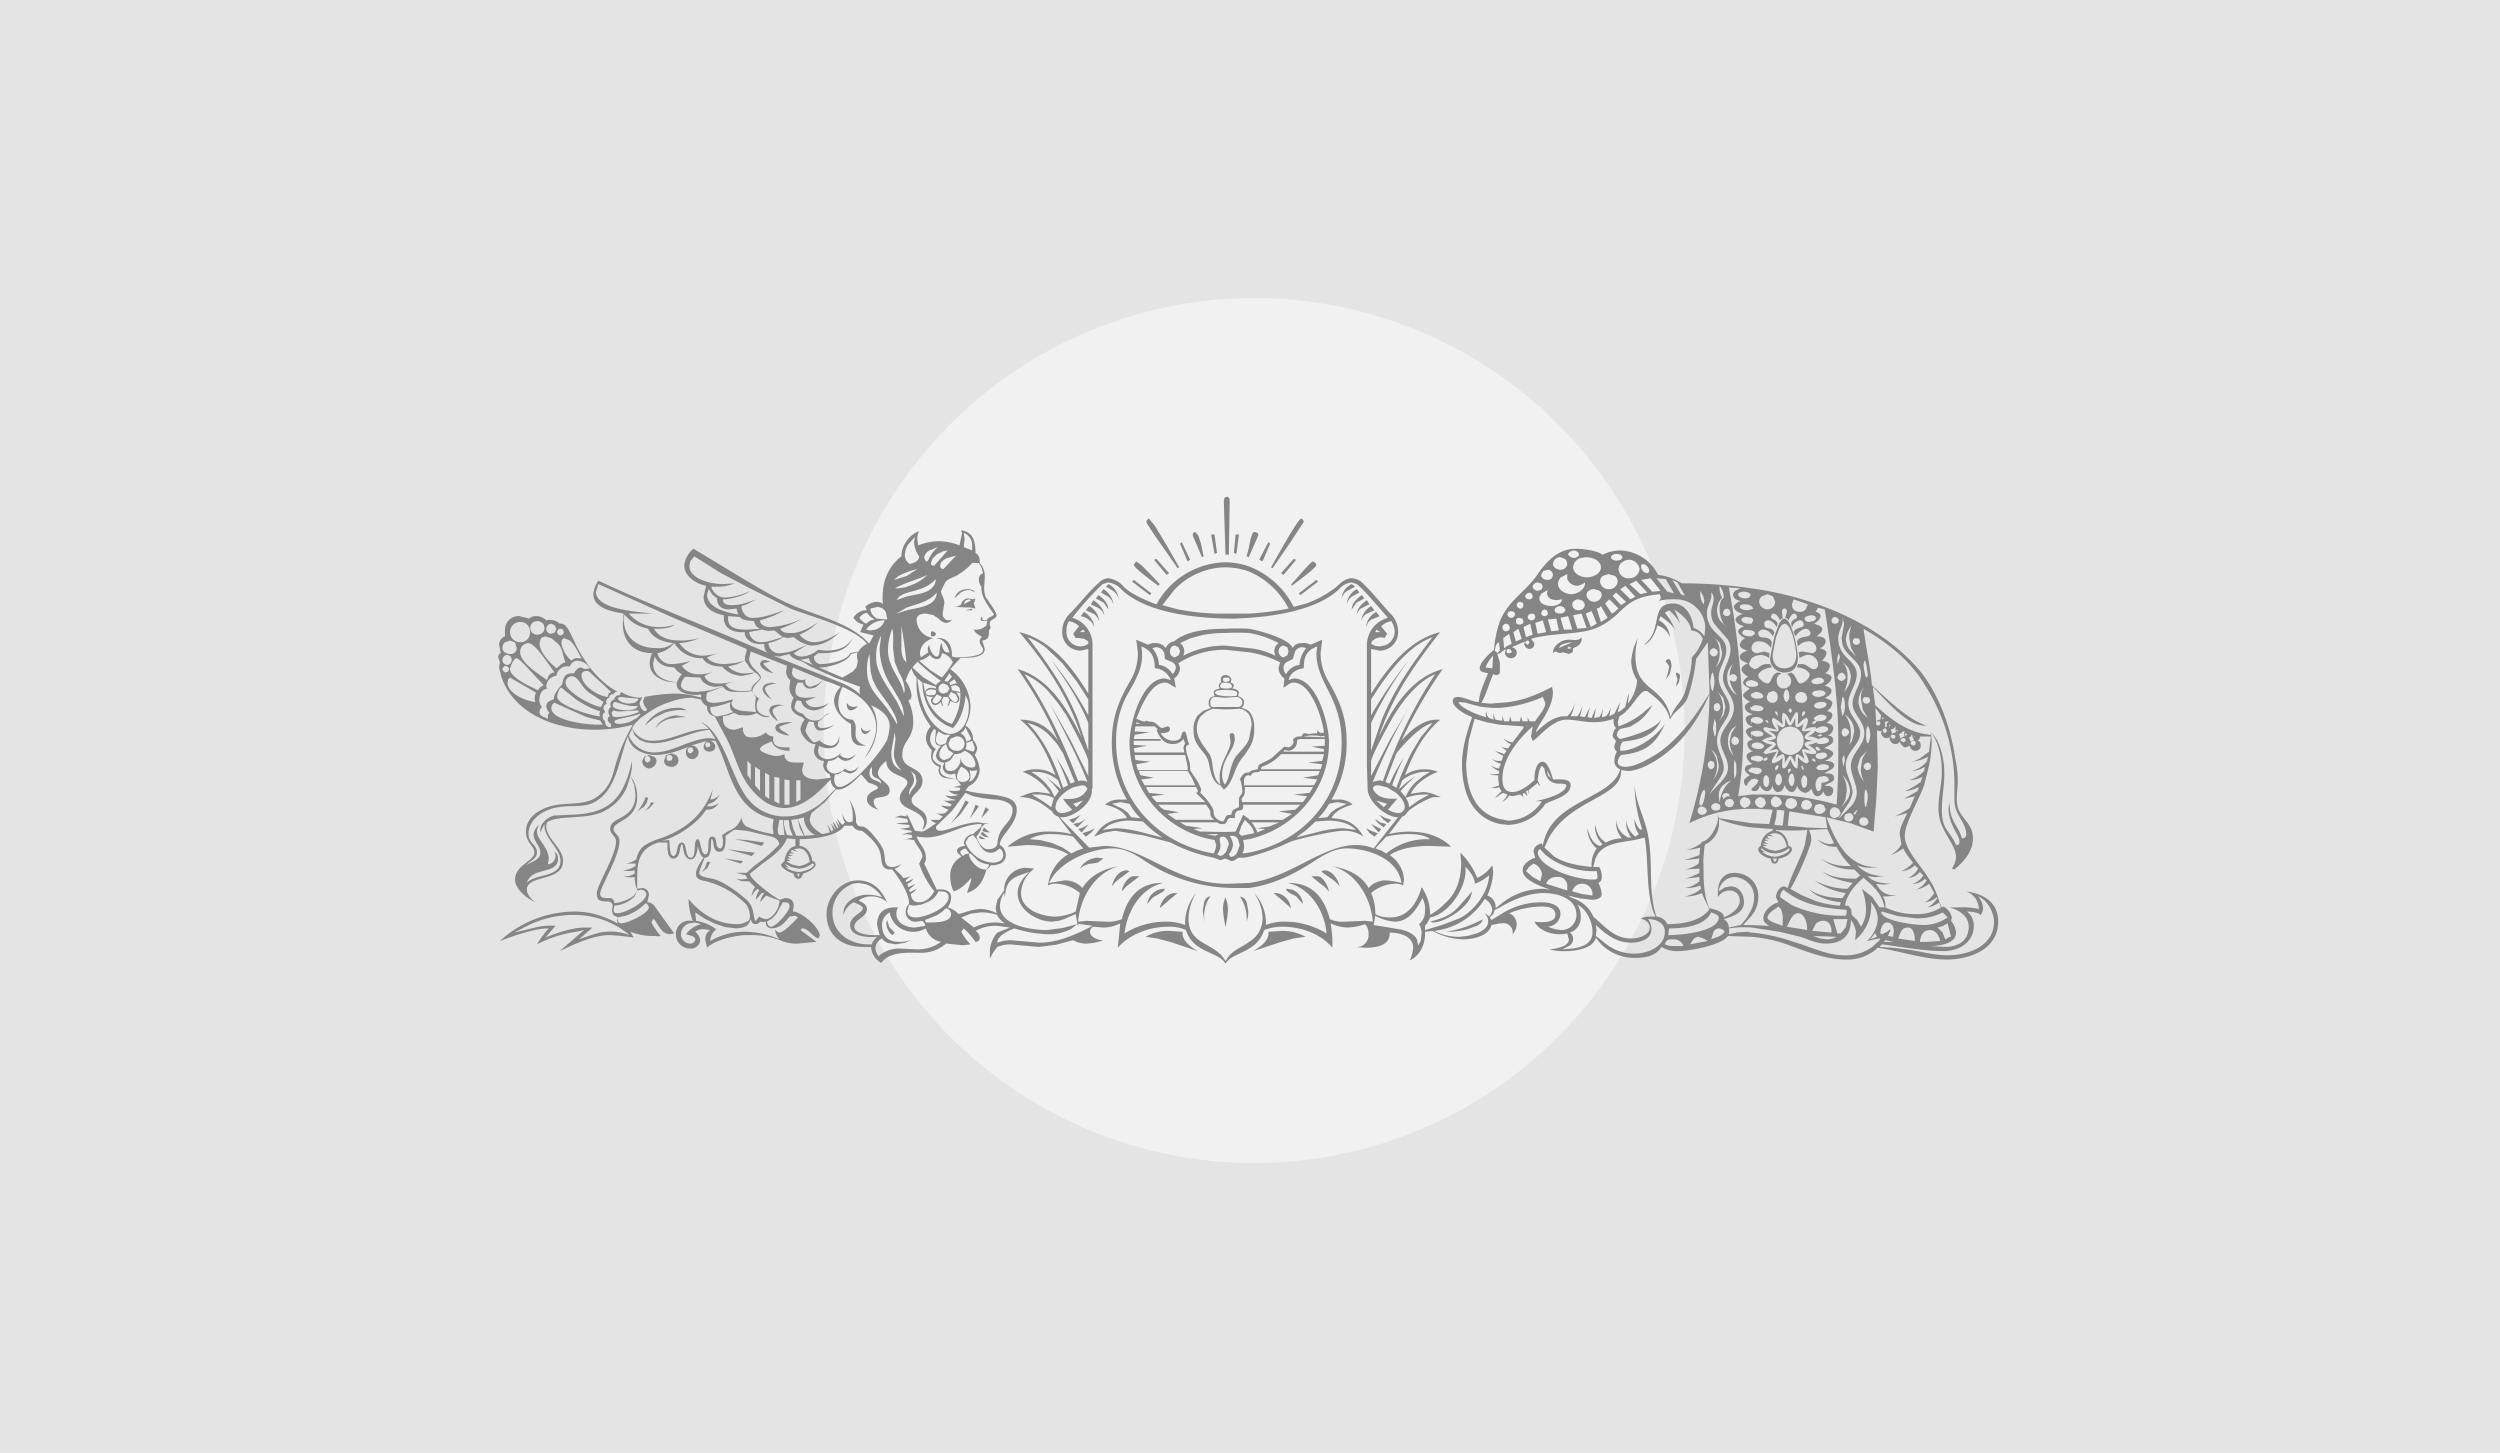 <svg xmlns="http://www.w3.org/2000/svg" width="604" height="351" viewBox="0 0 604 351">
  <g id="Thumbnail_Rectangle_Big" transform="translate(-970 -1135)">
    <rect id="Rectangle_1510" data-name="Rectangle 1510" width="604" height="351" transform="translate(970 1135)" fill="#e4e4e4"/>
    <g id="Group_2710" data-name="Group 2710" transform="translate(1090.385 1207.216)">
      <ellipse id="Ellipse_9" data-name="Ellipse 9" cx="104" cy="104.5" rx="104" ry="104.5" transform="translate(78.615 -0.216)" fill="#f1f1f1"/>
      <path id="Path_1097" data-name="Path 1097" d="M520.567,104.116l1.22-.357,1.22-.655.813,3.254c-.605,0-.813.407-1.419.605l-.615-1.647-1.22-1.2m-2.44,3.462h-1.835c.208-1.627.813-2.847,2.45-2.847,1.418,0,2.232,1.419,2.44,2.639l-3.055.208M514.873,57.96h.2v.208m-.407,2.024-.605-.4c0-.407.2-.813.605-.813a.539.539,0,0,1,.615.605l-.159.456-.456.149m.208-1.418-.813.407-.407-1.012a.647.647,0,0,0,.605-.615h.208v.407l.407.813m-2.033-1.012-.2-.208.2-.407.407.407m-.813,1.835-.813-.407c0-.407.407-.615.813-.615.208,0,.407.208.407.615l-.407.407m.208-2.649-.208.615.208.605a1.4,1.4,0,0,0-1.022.615v-.208l-.407-1.012h.208l.813-.615h.407m-1.627,50.024.764-1.786a1.915,1.915,0,0,1,1.676-.863c1.419,0,1.617,2.242,1.617,3.055v.2l-4.057-.605m-.208-50.024-.2-.2.2-.208.208.208M510.4,55.52v.813l.208.813-.208-.2-1.012.407.2-.407-.407-.615.764-.258m.307,2.272-.456.228-.615-.615.208-.407h.407c.407,0,.605.208.605.407l-.149.387m-1.27-2.827-.208-.2.208-.208.2.208m-.922-.407.109.605-.615.208a1.254,1.254,0,0,0,0-1.22l.615-.208h.407l-.516.615m-.7,52.663.406-.407,2.034.407m-2.44-51.443.406-.208.407.615-.407.605a.654.654,0,0,1-.615-.605v-.208l.208-.2m0-2.649-.208.407-.2-.407.2-.208m3.72,48.1,4.216.506a12.716,12.716,0,0,0,6.507-1.418l1.22,1.21a10.443,10.443,0,0,1-5.694,1.835c-2.033,0-9.761-.813-10.376-3.045l.208-.208,3.918,1.121m-3.918,4.365-.407-.2c0-.813.407-2.649,1.627-2.649s1.627,1.22,1.627,2.242l-.2,1.22-1.22-.208c.2-.605.605-1.012.605-1.627l-.942.694-1.091.526m-.615,3.055.615-.615c4.682.615,10.168,1.627,14.85,1.627,3.651,0,7.321-2.034,7.321-6.1a4.32,4.32,0,0,0-1.637-3.452c1.022,0,2.648.208,3.264.813a2.3,2.3,0,0,0,.605-1.627,4.539,4.539,0,0,0-1.22-2.847c2.242.813,3.869,3.869,3.869,6.1,0,6.1-6.517,8.134-11.189,8.134-3.452,0-6.716-1.022-9.959-1.428l-3.184-.377-3.333-.228m-.813-54.5h.407c.407,0,.615,0,.615.407a.546.546,0,0,1-.615.615l-.407-.208V54.3l-.2-3.254,1.419,1.825-.2,1.022-.437.05m-2,53.02,1.418-1.825-.2.407.407.813m-2.232-51.036.446.932.159,1.1c0,.407-.208,2.232-.605,2.232s-.407-1.825-.407-2.232l.05-1.1.357-.932m-.049,16.417.049,1.27-.407,2.034c-.407,0-.407-1.835-.407-2.242,0-.2,0-2.034.407-2.034l.357.972m.049-28.826-.03.565-.179.248c-.407.208-.813-2.649-.813-3.254l.208-.813c.2-.1.407.615.556,1.4l.258,1.855m0,21.347.625.258.179.556a.961.961,0,0,1-1.012,1.022,1.121,1.121,0,0,1-.813-1.022l.357-.556.665-.258m.327-15.673.278.635a.922.922,0,0,1-1.012.8.865.865,0,0,1-.813-.8.742.742,0,0,1,.813-.813l.734.179m-.486,29.174.357.744a1.084,1.084,0,0,1-1.012,1.012c-.813,0-1.22-.407-1.22-1.012s.407-1.022,1.22-1.022l.655.278m.159-24.273-.952-.863a5.008,5.008,0,0,1-1.29-3.2,5.75,5.75,0,0,1,1.428-3.452,4.352,4.352,0,0,0-.813,3.045l.427,2.47,1.2,2m-.208,7.926-1.091,1.865-.327,2a5.742,5.742,0,0,0,.813,3.66,6.032,6.032,0,0,1-1.627-3.66l.585-2.083,1.647-1.786m-3.254,15.256.436-.585.585-.436-.615,1.23m.208-42.7.734.179.278.635a.928.928,0,0,1-1.012.813.875.875,0,0,1-.813-.813l.258-.635.556-.179m0,4.474-1.676-1.835a4.5,4.5,0,0,1-.764-2.44,5.986,5.986,0,0,1,1.418-3.254,6.816,6.816,0,0,0-.605,3.055l.427,2.381,1.2,2.093M500.44,56.74,499.9,59l-1.3,1.805c1.022-1.012,1.022-2.639,1.022-4.067a7.59,7.59,0,0,0-1.428-4.067,5.187,5.187,0,0,1,2.093,2.887l.149,1.18m-.615,44.331-.1-1.27-.714-.972H498.2c.407-2.639,2.44-5.079,4.474-6.706,2.44,2.034,4.474,3.859,5.079,7.122h-1.22L504.775,96.7l-2.51-1.934a13.883,13.883,0,0,1,1.022,4.89,7.524,7.524,0,0,1-1.22,4.265l-.893-1.577-1.349-1.27M498.3,76.748l.923-.288a1.022,1.022,0,0,1,0,2.043c-.813,0-1.23-.407-1.23-1.022l.307-.734m-.1-13.094-.407,1.627-.208-1.428a1.924,1.924,0,0,1,.407-1.418l.208,1.22m.764-22.369.486,1.061.179,1.18a6.037,6.037,0,0,1-1.637,3.66,7.928,7.928,0,0,0,.823-3.66,5.347,5.347,0,0,0-1.428-3.869l1.577,1.627M498.2,55.927l.664.327.357.486a1.318,1.318,0,0,1-1.022,1.22c-.615,0-.813-.605-.813-1.22l.258-.565.556-.248m-.813,19.115.912-1.776.308-2.093a6.432,6.432,0,0,0-1.022-3.859,5.75,5.75,0,0,1,1.835,3.66,4.7,4.7,0,0,1-.635,2.262l-1.4,1.805m.813-24.2-.159,1.2-.456,1.042-.407-2.242.407-2.43c.307,0,.456.555.536,1.141l.079,1.29m-1.627,27.051,2.033-3.154a7.254,7.254,0,0,0,1.429-3.154c0-2.232-1.627-4.265-1.627-6.706,0-3.254,3.452-4.88,3.452-7.727,0-2.639-2.847-4.275-2.847-7.122,0-2.639,2.034-4.464,2.034-7.112,0-3.452-4.474-3.859-4.474-8.739,0-1.835,1.419-3.254,1.012-5.089l.407,1.627-.605,3.462.2,1.5c.9,3.125,4.484,3.859,4.484,7.241,0,2.649-2.033,4.682-2.033,7.112s2.847,4.275,2.847,7.122c0,3.045-3.254,4.88-3.254,7.926,0,2.242,1.419,4.275,1.419,6.507a5.253,5.253,0,0,1-1.627,3.462l-2.847,2.847m-.208-37.218V39.659a2.726,2.726,0,0,1,.407-1.825l.208,1.012-.615,1.825m1.022,1.835.664.387.357.833a1.429,1.429,0,0,1-1.022.813,1.086,1.086,0,0,1-1.022-1.012l.357-.665.665-.357m1.428,59.577-.436,1.964-1.2,1.5h-.814l-1.012-3.462M496.77,29.9l-.327.635-.486.179c-.6,0-1.012-.208-1.012-.813a.929.929,0,0,1,1.012-.813l.486.258.327.555m.407,46.563-.486.843-.932.387a1.177,1.177,0,0,1-1.22-1.23c0-.813.407-1.418,1.22-1.418l.932.407.486,1.012m7.936,4.474.655-7.827.357-7.827-.2-8.947a.965.965,0,0,0,1.22.208l-.208.407a1.358,1.358,0,0,0,1.22,1.418l1.022-.2-.2.2A1.524,1.524,0,0,0,510.4,59.8a1.136,1.136,0,0,0,1.022-.615s.605,1.419,1.419,1.419l1.022-.407a1.3,1.3,0,0,0,1.21,1.22c1.022,0,1.428-.605,1.428-1.22s-.208-1.21-.813-1.21c.407-.208.813-.813.605-1.022h2.648l-.407,3.452v.208c-1.428,1.012-2.648,2.232-4.474,2.44a10.387,10.387,0,0,0,4.266-1.22l-.407,1.22a6.893,6.893,0,0,1-3.66,2.232,6.764,6.764,0,0,0,3.254-1.012l-.2,1.012a8.529,8.529,0,0,1-3.66,2.242,8.548,8.548,0,0,0,3.254-.813l-.407,1.22a18.858,18.858,0,0,1-3.859,2.232,9.75,9.75,0,0,0,3.452-1.012l-.407,1.012-3.254,1.835,2.639-.615-1.21,2.847a32.23,32.23,0,0,1-3.66,2.043l3.045-.823c-.605,1.428-1.825,3.264-1.825,5.089l.407,2.44a6.643,6.643,0,0,1-2.648,2.639A10.685,10.685,0,0,0,512.235,85a21.632,21.632,0,0,0,2.43,3.462,9.069,9.069,0,0,1-2.837,2.034,5.153,5.153,0,0,0,3.244-1.428l.813.823a5.168,5.168,0,0,1-2.43,2.232,3.869,3.869,0,0,0,2.837-1.428l.813.813a4.271,4.271,0,0,1-2.639,2.034h.2a4.006,4.006,0,0,0,2.847-1.22l.407.407a4.772,4.772,0,0,1-2.639,2.242,6.758,6.758,0,0,0,3.254-1.428l1.22,2.242s-1.22,2.034-2.44,2.232a5.127,5.127,0,0,0,3.055-1.22l.2.208c-.813,1.012-1.627,2.034-2.648,2.242a5.667,5.667,0,0,0,3.055-1.23l.407,1.23a10.19,10.19,0,0,1-6.1,1.617,15.967,15.967,0,0,1-7.321-1.617,4.207,4.207,0,0,0-.615-2.649h1.022l2.44-.208c-2.44,0-3.869-.605-5.089-2.847l1.627.208,1.835-.208c-2.034-.2-3.869-.2-5.486-1.825l1.825.2,2.034-.2c-2.847-.208-4.266-.615-6.507-2.649a9.041,9.041,0,0,0,3.254.615l2.034-.2h-.814c-6.706,0-9.761-6.517-11.794-12L499.5,78.9l5.614,2.034M492.1,57.96l-.605-.2.813-.407.407.407m-.972,8.283-.456-.357c0-.813,1.22-1.022,1.627-1.022.615,0,1.419.208,1.419.615,0,.813-1.419.813-1.825.813l-.764-.05m.565-4.831-.615.2a.911.911,0,0,1-.605-.813l.2-.2.585.258.436.556m.407.605.754.079.456.536c0,.605-1.21,1.012-1.617,1.012s-1.22-.2-1.22-.813c0-.3.308-.506.665-.635l.962-.179m.407,5.7.754.169.456.645c0,.605-1.419.813-1.825.813v.605c0,.208,0,1.419-.813,1.419-.407,0-.605-1.21-.605-1.419,0-1.071.337-1.8,1.111-2.083l.922-.149m-2.44-16.883.2-.506a2.479,2.479,0,0,1,1.627-.506c.407,0,1.22,0,1.22.605s-1.22,1.012-1.825,1.012l-.764-.149-.456-.456M492.1,74.228l.942.308.486.913c0,.605-.813,1.22-1.428,1.22a1.358,1.358,0,0,1-1.419-1.22l.407-.913,1.012-.308m-1.627,31.921,5.694.208a4.841,4.841,0,0,1-2.44.605l-1.627-.248-1.627-.565M492.1,46.781l.863.149.565.456c0,.813-1.428,1.022-1.835,1.022s-1.419-.208-1.419-.813c0-.308.307-.516.685-.635l1.141-.179m-1.627,8.134h-.2c0-.615.407-.615.813-.813l-.407-.407c0-.615,1.419-1.022,1.825-1.022s1.22.2,1.22.605c0,1.022-1.825,1.022-2.44,1.022l-.179.456-.635.159m.615,8.938v.208l-.635-.149-.179-.466v-.2l.555.149m-.555,41.533.863-1.676a2.486,2.486,0,0,1,1.775-.764c1.627,0,2.034,1.428,2.034,2.649v.2l-4.672-.407m.248-59.726-.456-.456c0-.615,1.428-1.022,1.835-1.022s1.22.208,1.22.813-1.428.813-1.835.813l-.764-.149m.764-15.713-.585.555-1.042.258c-.407,0-1.22-.208-1.22-.813s1.429-.813,1.835-.813l.655.179.357.635M487.823,53.08v-.407c0-.407.208-.813.615-.813l.208.208-.258.655-.565.357m.417,12.608-.208.407-.407-.813.2-.407m.417,2.44.466.169a1.747,1.747,0,0,1,.347,1.26c0,.407,0,1.617-.813,1.617-.417,0-.615-1.21-.615-1.617l.149-.873.466-.556m.6,5.892.942.387.486.833a1.346,1.346,0,0,1-1.428,1.22,1.078,1.078,0,0,1-1.22-1.22l.308-.833.912-.387m-.178-25.642.387.843a1.239,1.239,0,0,1-1.23,1.419c-1.012,0-1.627-.407-1.627-1.419,0-.615.615-1.22,1.627-1.22l.843.377m.585-21.526-.605,1.29a1.616,1.616,0,0,1-1.23.536c-1.22,0-2.033-.605-2.033-1.825l.407-1.22,3.462,1.22M487.8,96.319l-2.827-1.557c1.22-1.627,5.089-10.168,5.089-11.993a4.645,4.645,0,0,0-.605-2.242l4.464-.2,1.627,3.452-1.012.208a6.476,6.476,0,0,1-3.045-1.22,5.687,5.687,0,0,0,4.672,1.825,18.559,18.559,0,0,0,3.462,4.682h-.813a12.077,12.077,0,0,1-6.507-1.835,12.568,12.568,0,0,0,8.134,2.649l1.418,1.419-1.012.813c-2.648,0-5.9-.2-8.134-1.825,1.617,1.627,5.079,2.44,7.321,2.847l-1.22,1.419h-.407a17.38,17.38,0,0,1-7.529-2.034,16.413,16.413,0,0,0,7.529,3.055L497.583,97h-.407c-2.232,0-5.892-.615-7.718-2.242,1.627,2.034,5.486,3.055,7.718,3.254l-.2.813a21.627,21.627,0,0,1-6.23-1.27l-2.946-1.24m-2.827-45.273.407.605c0,.417-.2.417-.407.615-.2-.2-.407-.2-.407-.615l.407-.605m.02,16.06.387-.2c.407,0,.615,1.22.615,1.627,0,.208-.208,1.428-.615,1.428-.605,0-.814-1.22-.814-1.428l.179-.972.248-.456m-.02-1.419.208.407-.615.813-.2-.813.149-.208m-.149,13.63.407-3.462,8.749,1.428.4,2.649-4.851-.159m-4.91,23.946,1.022-2.014c.456-.684,1.012-1.24,1.627-1.24,1.627,0,2.242,2.44,2.242,3.66v.407l-4.89-.813M485.184,72.8l.932.337a1.356,1.356,0,0,1,.486,1.091c0,.605-.813,1.22-1.418,1.22a1.368,1.368,0,0,1-1.428-1.22l.407-1.091,1.022-.337m-.407-24.6-.159.794-.456.635c-.605,0-.8-1.22-.8-1.428,0-.407.2-1.627.8-1.627l.456.665.159.962m-2.232,48.6v-.2a2.113,2.113,0,0,1,.813-1.627c4.464,3.66,9.761,4.474,15.246,4.88v.615l-.2.8h-1.835A28.867,28.867,0,0,1,485.362,98.7l-2.817-1.9m2.43-41.275,1.2.278a3.666,3.666,0,0,1,2.063,3.184,3.542,3.542,0,0,1-3.264,3.452,3.382,3.382,0,0,1-3.244-3.452A3.522,3.522,0,0,1,483.7,55.8l1.28-.278m-3.125-3.482.079.635v.407l-.605-.813V51.86m.2,14.235h-.2v-.407a.911.911,0,0,1,.605-.813l.208.2-.159.665-.456.357m.228,1.012.387-.2c.605,0,.814,1.022.814,1.627,0,.208-.208,1.22-.814,1.22s-.813-1.012-.813-1.22l.179-.972.248-.456m-.635,12.211.456-1.835.159-1.835,1.825.208-.407,3.66m-.724-47.8.546-.724.585-.278c1.825,0,2.847,6.1,2.847,7.529,0,1.825-.813,3.244-2.847,3.244s-2.847-1.418-2.847-3.244l.813-4.226.9-2.3m-.853,56.294-.456.248-.407-.813h1.022m.734-14.562.486.942c0,.605-.814,1.22-1.428,1.22a1.175,1.175,0,0,1-1.22-1.22,1.346,1.346,0,0,1,1.22-1.428l.942.486m-1.319-39.143-1.042,5.317a3.428,3.428,0,0,0,3.452,3.452c2.44,0,3.254-1.627,3.254-3.66,0-1.627-1.428-9.354-3.254-9.354-.456,0-.9.506-1.309,1.29l-1.1,2.956m.992,65.3.585.625a5.691,5.691,0,0,1,.427,2.629v1.418l-2.133-.784c-.813-.327-1.528-.734-1.528-1.25s.506-1.061,1.091-1.547l1.557-1.091M479.7,47.386l1.012-.407c.813,0,1.22.615,1.22,1.428s-.407,1.419-1.22,1.419a1.382,1.382,0,0,1-1.419-1.419l.407-1.022m.784,11.775.724.248.318.387c0,.4-1.22,1.418-1.627,1.617l1.835-.407.407.407-.615,1.835a3.612,3.612,0,0,1,1.627-1.022c.605,0,.605,1.835.407,2.242.2-.208,1.012-1.835,1.419-1.835s1.022,1.428,1.22,1.627v-.407s0-1.627.407-1.627a4.815,4.815,0,0,1,1.835,1.22l-.615-2.034c0-.2,0-.407.417-.407l1.825.407c-.407-.2-1.627-1.012-1.627-1.617s1.835-.813,2.034-.813c-.2,0-2.034-.208-2.034-.813s1.22-1.428,1.627-1.627l-1.825.2-.417-.2a3.9,3.9,0,0,1,.615-2.034,2.723,2.723,0,0,1-1.835,1.22c-.6,0-.407-1.835-.407-2.242-.2.407-.813,1.835-1.22,1.835-.605,0-1.012-1.428-1.22-1.835V54.3c0,.615,0,1.428-.605,1.428s-1.22-.615-1.627-1.022a2.735,2.735,0,0,1,.615,1.627c0,.407-.208.407-.615.407l-1.825-.2c.407.2,1.825,1.012,1.825,1.627s-2.034.813-2.232.813l1.19.179m-1.6-5.059h.2c.407-.208.615.2.615.605h-.208l-.605-.605m.526,9.5-.526.248h-.208l-.2-.2c0-.407.605-.615,1.012-.615l-.079.565m.337,4.265.149.873c0,.407-.2,1.419-.605,1.419-.813,0-.813-1.012-.813-1.419s0-1.428.813-1.428l.456.556m-1.27,16.724v-.2h1.012l-1.012-.407v-.208l1.22.208-1.022-.615.208-.2h.813l-.813-.407.2-.208,1.022.208h.407c-.407,0-1.022-.208-1.022-.615v-.2l1.429.2-1.022-.605,1.22-.208c2.034,0,2.639,1.627,3.045,3.254a7.983,7.983,0,0,1-2.837,1.022l-1.5-.357-1.349-.665m-.407-25.612,1.24-.665,1.4-.357c-.407-.407-2.232-1.22-2.232-1.825,0-.407.407-.407.605-.407l2.649.605a4.555,4.555,0,0,1-1.22-2.44l.2-.2v-.208c.615,0,1.835,1.022,2.44,1.627l-.2-1.627.2-1.22c1.012,0,1.627,1.835,1.825,2.242.208-.208,1.022-2.44,1.627-2.44.407,0,.208,2.44.208,3.045.605-.605,1.428-1.627,2.242-1.627l.2.615a4.985,4.985,0,0,1-.813,2.232,3.943,3.943,0,0,1,2.034-.605c.615,0,.813,0,.813.407a2.712,2.712,0,0,1,1.627-.615c.407,0,1.22,0,1.22.813,0,.407-1.419.813-1.627.813-.407,0-1.419-.2-1.419-.605a3.721,3.721,0,0,1-2.033,1.418,5.067,5.067,0,0,1,2.639.615l1.428-.407c.407,0,1.21.2,1.21.813s-1.419.813-1.825.813-1.012,0-1.22-.407a5.827,5.827,0,0,1-2.034.605c.407.2,2.034,1.22,2.034,1.825,0,0,0,.407-.813.407a4.609,4.609,0,0,1-2.232-.605,4.662,4.662,0,0,1,1.22,2.44l-.407.407c-.813,0-1.835-1.022-2.242-1.627v1.418c0,.208,0,1.428-.208,1.428-.813,0-1.418-1.835-1.627-2.242-.2.407-.813,2.242-1.617,2.242-.615,0-.208-2.242-.208-2.649a4.3,4.3,0,0,1-2.44,1.428l-.2-.407c0-.615.813-1.627,1.22-2.44l-2.649.605-.407-.2h-.2c0-.615,1.825-1.835,2.232-2.034l-1.468-.357-1.17-.655m-.208,26.227.208-.208a4.935,4.935,0,0,0,6.5,0h.208v.208c0,1.012-2.847,1.825-3.452,1.825a5.729,5.729,0,0,1-3.253-1.22l.813.208-1.022-.813m1.627-61.62,1.3.536.536,1.3a1.825,1.825,0,0,1-1.835,1.835,2.01,2.01,0,0,1-2.033-1.835,1.75,1.75,0,0,1,.635-1.3l1.4-.536m-.784,49.39.377.843c0,.605-.605,1.419-1.22,1.419a1.727,1.727,0,0,1-1.428-1.419c0-.615.813-1.22,1.428-1.22l.843.377m-.03-12.786-.169.476a1.8,1.8,0,0,1-1.26.337c-.407,0-1.627-.2-1.627-.813s1.022-.8,1.429-.8l.962.248.665.555m-.2-11.784-.536.357-.694.05a2.2,2.2,0,0,1-1.627-.407l-.2-.407.2-.407,1.022-.407a2.4,2.4,0,0,1,1.637.684l.2.536m0,5.892-.536.456-.694.159a2.322,2.322,0,0,1-1.627-.615v1.022l-.2-1.428.2-.2c.208-.417.814-.417,1.22-.417a2.211,2.211,0,0,1,1.438.526l.2.5m0,9.146-.536.466-.694.149-1.627-.407-.2-.407.2-.407,1.022-.208a2.687,2.687,0,0,1,1.637.347l.2.466m-2.857-12.608.506-.357.516-.05c.6,0,1.835.208,1.835.813s-1.23.615-1.428.615l-1.429-.208-.407-.605.407-.208m0-11.784.972-.565,1.27-.248a4.255,4.255,0,0,1,2.034.813v-1.22l-1.22-.407-1.627.407c-.813,0-1.429-.407-1.429-1.22a1.6,1.6,0,0,1,1.627-1.627,3.371,3.371,0,0,1,3.055,1.627l.208-1.428c-.813-2.034-3.264-.2-3.264-2.232,0-.407.615-.813,1.23-.813a2.7,2.7,0,0,1,2.232,1.627l.407-.813c-.407-1.835-2.44-.407-2.44-2.242a.875.875,0,0,1,.813-.813c1.022,0,1.627.813,2.242,1.627l.2-.813c-.407-1.22-1.627-.813-1.627-1.825l.407-.615c1.022,0,1.428,1.022,1.835,1.627.2-.407.407-.407.605-.407l-.2-1.627c0-.407.2-.813.6-.813s.605.208.605.813l-.407,1.428c.407.2.615.2.813.605.208-.605.814-1.627,1.429-1.627l.407.208.2.605c0,.605-1.22.407-1.418,1.627l.2,1.022a2.36,2.36,0,0,1,2.033-1.835c.407,0,.823.605.823,1.022,0,1.012-1.835.407-2.45,1.825l.407,1.022c.615-.813,1.627-1.835,2.648-1.835a1.318,1.318,0,0,1,1.022,1.022c0,1.418-2.649.407-3.264,2.034l.208,1.22a3.515,3.515,0,0,1,2.44-1.22,1.841,1.841,0,0,1,2.034,1.627,1.14,1.14,0,0,1-1.012,1.22l-2.45-.407-.813.2.208,1.428a4.294,4.294,0,0,1,2.034-.813,2.437,2.437,0,0,1,2.44,2.232c0,.813-.407,1.22-1.012,1.22-1.022,0-1.627-1.22-2.857-1.22h-1.012l-.208.813c1.22,0,3.055.813,3.055,1.825,0,.823-1.418,2.043-2.242,2.043s-1.012-2.043-2.232-2.649l-1.022.407a1.936,1.936,0,0,1,1.022,1.627,1.823,1.823,0,0,1-1.825,1.835,1.66,1.66,0,0,1-1.627-1.835,1.7,1.7,0,0,1,1.22-1.835l-1.022-.2c-1.627.407-1.419,2.649-2.44,2.649-.813,0-2.242-1.22-2.242-1.835,0-1.22,2.242-2.034,3.264-2.034l-.407-.813h-.813c-1.637,0-1.835,1.22-3.055,1.22l-.615-.407a1.126,1.126,0,0,1-.6-1.022l.6-1.21m0,26.426h.615c.605,0,1.835,0,1.835.813,0,.417-.823.823-1.23.823l-1.22-.407a.918.918,0,0,1-.813-.615l.813-.615m0-21.139.962.278c.357.179.665.427.665.734,0,.615-1.22.615-1.627.615-.6,0-1.418-.208-1.418-1.022l.555-.456.863-.149m0-12,.556.228.258.387c0,.407-.605.605-.814.813h-.6c-.407,0-1.627-.208-1.627-.813,0-.516.407-.714.893-.764l1.339.149m0-3.045.278.228.129.377-.407.813h-.813c-.407,0-1.617-.208-1.617-1.022,0-.4.8-.605,1.21-.605l1.22.208m0-2.847.407.605-.407.208-1.012.2c-.615,0-1.825-.2-1.825-.813s.8-.605,1.21-.605l.813.05.813.357m-.2,47.376-.407.942-1.022.476c-.605,0-1.21-.813-1.21-1.419a1.3,1.3,0,0,1,1.21-1.22l1.022.377.407.843m0-50.024-.456.635-.764.179c-.615,0-1.825-.208-1.825-1.022,0-.407,1.012-.605,1.21-.605a2.977,2.977,0,0,1,1.637.427l.2.387m-3.452,42.089-.05,1.2-.357,1.042c-.208,0-.208-2.034-.208-2.242s0-2.232.208-2.232l.357,1.042.05,1.19m.327-7.569.278.665a.958.958,0,0,1-1.012,1.012.928.928,0,0,1-.813-1.012c0-.407.407-1.022.813-1.022l.734.357m3.323.258.407.2h-.407c-.6.208-1.012.407-1.012,1.022a2.072,2.072,0,0,0,1.012,1.617l.407.208h-.407c-.6.2-1.22.605-1.22,1.012a2.357,2.357,0,0,0,1.22,1.835l.208.2h-.208c-.6.208-1.627.208-1.627,1.22,0,.615.813,1.23,1.22,1.428-.605.407-1.418.813-1.418,1.428a1.236,1.236,0,0,0,.605,1.22,3.2,3.2,0,0,1,1.22-1.627l.814-.208.813.407c0,.813-1.22,1.627-1.627,2.034v.407l.615.2c1.012,0,1.22-.813,1.418-1.419a1.991,1.991,0,0,0,1.637,1.419c.813,0,1.22-.605,1.419-1.419,0,.813.615,1.627,1.22,1.627,1.022,0,1.428-.813,1.627-1.627.407.605.813,1.627,1.825,1.627.615,0,1.22-1.022,1.22-1.627a2.394,2.394,0,0,0,2.043,1.825,2.1,2.1,0,0,0,1.419-1.012c.208.605.615,1.825,1.428,1.825a1.507,1.507,0,0,0,1.418-1.22c.208.615.615,1.22,1.22,1.22a1.343,1.343,0,0,0,1.22-1.418c0-1.012-1.22-1.22-2.034-1.012.407-.813,2.232-.813,2.232-1.835,0-1.419-1.22-1.22-2.232-1.22.605-.813,2.232-.813,2.232-2.034,0-1.022-1.825-1.022-2.43-1.022.605,0,2.232-1.012,2.232-1.825,0-.615-1.627-1.22-2.232-1.22.605-.407,2.232-1.012,2.232-1.825,0-1.022-.615-1.22-1.428-1.22a1.969,1.969,0,0,0,1.428-1.835c0-.813-1.022-1.22-1.627-1.22.407-.407,1.419-1.012,1.419-1.835,0-.8-.813-1.012-1.419-1.012a2.586,2.586,0,0,0,1.419-2.034c0-.605-1.419-1.012-1.825-1.22.605-.2,1.627-.813,1.627-1.627s-1.22-1.22-1.627-1.22c.407-.407,1.627-1.012,1.627-2.034,0-.615-1.22-1.022-1.627-1.022a2.34,2.34,0,0,0,1.22-1.825c0-.813-1.419-1.22-2.034-1.22a2.693,2.693,0,0,0,1.22-1.825c0-.813-1.22-1.022-1.627-1.22a1.975,1.975,0,0,0,1.428-1.627c0-1.022-1.428-1.22-2.242-1.22.615-.407,1.428-1.022,1.428-1.835,0-.605-1.428-1.012-2.034-1.22.605-.208,1.627-1.22,1.627-1.825s-.813-1.022-1.22-1.022l.605-1.012,1.627.407c1.627,10.574,3.254,21.149,3.254,31.515,0,5.079,0,10.574-.407,15.653a65,65,0,0,0-16.675-2.44h-3.869l-3.244.407a83.978,83.978,0,0,0,1.21-14.225V56.74a201.662,201.662,0,0,0-3.452-34.778l2.847.208-1.141.476-.486.407-.2.536c0,1.23,1.012,1.428,1.825,1.637-.605.2-1.627.813-1.627,1.419,0,.813,1.428,1.627,2.232,1.627-.605.208-1.825.813-1.825,1.418,0,1.022,1.428,1.428,2.034,1.637-.407.2-1.419.605-1.419,1.22s1.21,1.627,1.825,1.627a2.243,2.243,0,0,0-1.419,1.627c0,.813,1.21,1.22,1.825,1.418-.615.208-1.825.615-1.825,1.627,0,.615,1.21,1.22,2.024,1.419-.605.208-1.617.813-1.617,1.428,0,.813,1.21,1.627,1.617,1.835-.407.2-1.22.813-1.22,1.418s1.22,1.22,1.627,1.428c-.407.407-1.627,1.012-1.627,1.627s1.22,1.418,1.835,1.627c-.615,0-1.428.605-1.428,1.21,0,.813.813,1.428,1.627,1.627l.208.208h-.208c-.813.2-1.418.407-1.418,1.22l.407,1.042,1.012.585h.208l-.208.208c-.6,0-1.418.605-1.418,1.012l.486.992.932.843-.2-1.627.2-.208,1.22-.2c.407,0,1.637.2,1.637.813s-1.022.605-1.23.605a1.7,1.7,0,0,1-1.627-.605v1.22m-5.485,47.168.079-.635-.079-.784a24.814,24.814,0,0,1,5.485-.208l6.716,1.022,5.079,1.22c1.835.605,3.869,1.627,5.9,1.627h.407c3.66,0,5.9-1.835,5.9-5.694a6.267,6.267,0,0,1,1.22,2.847l-.208,2.034a10.685,10.685,0,0,0,3.859-9.156,6.463,6.463,0,0,1,1.627,4.067,7.828,7.828,0,0,1-2.639,5.287l3.045-.605.208.2-1.8,1.726a10.73,10.73,0,0,1-6.745,2.143c-4.474,0-8.134-2.034-12.41-3.254a43.107,43.107,0,0,0-10.168-2.242l-1.012-.2-2.391.149-2.083.456m1.835-50.421-1.2,1.845-.427,2.014a6.867,6.867,0,0,0,1.012,3.452,4.611,4.611,0,0,1-1.419-3.65,4.191,4.191,0,0,1,1.111-2.946l.922-.714m.2-11.6-.258.734-.555.288-1.012-.407A7.756,7.756,0,0,0,472.169,48a4.969,4.969,0,0,1-2.44-4.275,4.036,4.036,0,0,1,1.428-3.254,5.265,5.265,0,0,0-.813,3.055c0-.417.407-.615,1.012-.615l.486.258.327.556M469.5,73.286l.843-.278a1.017,1.017,0,0,1,0,2.034,1.136,1.136,0,0,1-1.22-1.022l.377-.734m.228-46.235.556.278.258.744a.875.875,0,0,1-.814.813.928.928,0,0,1-1.012-.813l.278-.744.734-.278m-.2,44.529.635.258.178.555V72.6l-.208-.208c-.605,0-1.22.407-1.22.813l-.407-.813.278-.555.744-.258m.139-2.559,1.28-.486c-1.825,1.022-2.847,3.452-3.045,5.486l-.208-1.825a3.452,3.452,0,0,1,.942-2.361l1.032-.813m-.545,25.444-1.428.913a3.941,3.941,0,0,1,3.869-3.462,5.158,5.158,0,0,1,4.057,2.44,4.358,4.358,0,0,1,.615,2.44,5.971,5.971,0,0,1-.615,2.857,13.111,13.111,0,0,1-2.639,3.859l-2.847.605a2.482,2.482,0,0,0-1.22-2.034c2.242-.605,4.88-1.617,4.88-4.067,0-2.034-1.22-3.859-3.254-3.859l-1.419.308m.6-62.731L467.973,29.9a4.67,4.67,0,0,1-.685-2.44,4.523,4.523,0,0,1,1.22-3.055,4.608,4.608,0,0,1-.605-2.232v-.615a4.831,4.831,0,0,1,1.012,2.649l-.2.615-.208-.208a4.84,4.84,0,0,0-.605,2.44,7.354,7.354,0,0,0,1.022,3.75l.8.932m-.407,19.105-.426,1.885L467.7,54.3a5.333,5.333,0,0,0,1.022-3.462,6.434,6.434,0,0,0-1.428-3.859l1.478,1.627.555,2.232m-1.369-15.445.556,2.232a5.073,5.073,0,0,1-1.627,3.66,5.892,5.892,0,0,0,1.022-3.66,5.382,5.382,0,0,0-1.428-3.859l1.478,1.627m-.665,14.433.556.278.258.734c0,.407-.407,1.022-.813,1.022-.615,0-.813-.615-.813-1.022l.179-.655.635-.357m-.615,3.869.357.962.05,1.27c0,.208,0,2.034-.407,2.034l-.407-2.034.407-2.232m.208,20.325.913.258.307.556c0,.813-.407,1.022-1.22,1.022a.957.957,0,0,1-1.022-1.022l.357-.556.665-.258m-1.022,32.943.536-1.7a1.478,1.478,0,0,1,1.3-.942,1.721,1.721,0,0,1,1.428.813,3.27,3.27,0,0,1-1.478,1.141l-1.786.684m.813-62.216-.129,1.19-.278,1.042c-.407,0-.605-2.034-.605-2.232s.2-2.242.605-2.242l.278,1.042.129,1.2m.536,17.885.486,2.242a5.56,5.56,0,0,1-1.428,3.66,6.28,6.28,0,0,0,1.022-3.66,5.589,5.589,0,0,0-1.627-3.869l.912.724.635.9m0-25.672.278.665a1.093,1.093,0,0,1-1.012,1.022,1.318,1.318,0,0,1-1.022-1.022,1.306,1.306,0,0,1,1.022-1.012l.734.347m-.536,27.914-.179.665-.635.347c-.407,0-.813-.605-.813-1.012a.932.932,0,0,1,.813-1.022l.635.288.179.734M468.2,32.6l1.607,1.825a4.218,4.218,0,0,1,.734,2.391c0,2.649-1.825,4.672-1.825,6.914,0,2.649,2.639,4.474,2.639,7.321,0,3.254-3.254,4.88-3.254,7.936,0,2.232,1.835,4.057,1.835,6.5,0,2.649-3.055,4.484-4.484,6.507.813-1.825,3.462-4.672,3.462-6.3,0-2.44-1.627-4.275-1.627-6.706,0-3.462,3.055-5.089,3.055-7.936,0-2.639-2.648-4.265-2.648-7.321,0-2.44,1.835-4.265,1.835-6.706,0-3.66-4.682-3.869-4.682-8.947,0-1.835,1.419-3.254,1.012-4.89a1.853,1.853,0,0,1,.615,1.428c0,1.22-.615,2.242-.615,3.462a4.792,4.792,0,0,0,.734,2.619l1.607,1.9m-3.968,52,.208-.605a5.607,5.607,0,0,0,3.254-6.1,32.258,32.258,0,0,0,7.926,2.034l5.089.407v.407a3.919,3.919,0,0,0-2.847,3.66,1.083,1.083,0,0,0-.615.813c0,1.22,2.242,2.232,3.055,2.232,0,.615.208,1.22.813,1.22.813,0,1.022-.605,1.022-1.22,1.012,0,3.244-1.012,3.244-2.232a.875.875,0,0,0-.814-.813c-.2-1.627-1.21-3.462-3.045-3.66v-.208a45.417,45.417,0,0,0,7.529,0v.407l-.556,3.214c-1.032,3.363-3.214,7.063-4.127,10.416l-.813-.407c-1.22,0-2.033,1.627-2.033,2.639l.615,1.22c-1.627.407-3.66,2.043-3.66,3.869,0,1.012.813,1.419,1.419,1.825l-4.275-.2h-2.033l2.033-2.242a7.056,7.056,0,0,0,1.627-4.474,5.646,5.646,0,0,0-1.627-4.265,6,6,0,0,0-4.057-1.627c-3.055,0-4.077,2.232-4.077,4.88V96.8a3.278,3.278,0,0,1,2.857-1.627,2.355,2.355,0,0,1,2.44,2.44c0,2.043-2.44,3.462-3.869,4.067v-.2c0-1.22-2.44-1.825-3.462-2.034-1.22-2.44-1.419-6.1-1.419-8.749l-.05-3.045.248-3.055m0-59.369-.2.813a4.453,4.453,0,0,1-.813-2.649v-.615l.734,1.22.278,1.23m0,45.541.208.615c0,.605-.407,3.254-1.022,3.254-.4,0-.4-.407-.4-.615a8.652,8.652,0,0,1,.764-2.827l.446-.427m.228,4.424.387.665a1.149,1.149,0,0,1-1.22,1.022.966.966,0,0,1-1.012-1.022,1.093,1.093,0,0,1,1.012-1.022l.833.357m-3.68,32.993.714-1.141a1.864,1.864,0,0,1,1.319-.684,7.007,7.007,0,0,1,2.232,1.012l-4.265.813m-2.44-64.656-.1-.665-.714-.357-.208.2.417,1.428-.417,1.835.744-1.071m1.5-20.9-1.012-.407-2.043-3.452,1.23.605M456.1,105.951h-.605l.2-1.627c3.264,0,8.541-.407,10.168-3.859.615.2,1.835.605,1.835,1.21,0,2.6-5.258,3.7-8.838,4.087l-2.758.188m.208-65.073-.178-1.042c-.129-.327-.337-.585-.635-.585l-.407.208-.208.2c0,.407.813.813.813,1.627a16.588,16.588,0,0,1-.813,3.055l1.022-1.577.406-1.885m-.565,67.662-1.061-.357c.407-1.22.813-1.22,2.232-1.22a2.387,2.387,0,0,1,2.242,1.627h-2.033l-1.379-.05m1.17-85.15-1.627-.407-2.639-3.254,2.232.2m-4.315-2.936.317.665-.06.655-.407.2a1.679,1.679,0,0,1-1.428-2.034l.407-.2.625.208.546.506m-1.577,3.145,2.242-.407,2.43,3.045-2.024.208m-2.847.605-2.648-2.44,1.627-.813,2.648,2.847m-6.517-.813,1.22-.813,2.45,2.649-1.23.615m-1.3-9.384.893-.179a2.655,2.655,0,0,1,2.649,2.242,2.488,2.488,0,0,1-2.649,2.232,2.3,2.3,0,0,1-2.44-2.232,2.152,2.152,0,0,1,.764-1.577l.784-.486m1.24,40.174,2.172-1.339a13.049,13.049,0,0,0,3.184-3.839,17.363,17.363,0,0,0-2.242,1.835,20.606,20.606,0,0,1-5.9,3.254l-.2-1.012.407-1.428c2.847-1.428,4.88-6.3,6.309-6.1h.407c2.44,1.835,4.871,3.859,5.486,6.914,1.22-2.44,3.66-3.055,4.474-5.892a42.2,42.2,0,0,0,1.835-8.749l2.837-4.067.407,11.388v1.022l-2.629,4.027c-2.817,4.047-6.21,8.015-10.178,10.6-2.033,1.22-5.079,3.055-7.529,3.055-.813,0-1.825-.208-1.825-1.22a2.992,2.992,0,0,1,.813-1.627c5.694-.615,8.342-2.44,10.574-7.519-2.034,3.045-6.914,6.5-10.574,6.5H443.9v-.407a2.475,2.475,0,0,1,.615-1.825c4.275-.407,7.727-1.418,9.354-5.486-1.22,2.44-7.321,4.265-9.969,4.88a1.366,1.366,0,0,1-.813-1.022,2.058,2.058,0,0,1,.813-1.418l2.381-.526m-2.172-29.372L442.073,24l.813-.813,2.44,2.242m-.813-10.773-.486.635-.942.179c-.4,0-1.418-.208-1.418-.813s1.022-.823,1.418-.823l.942.179.486.645M441.26,24.819l2.232,2.232c-.605.407-1.012,1.022-1.617,1.22l-1.627-2.44,1.012-1.012m-.2-6.1,1.577.456a1.666,1.666,0,0,1,.655,1.369,2.065,2.065,0,0,1-2.232,1.825,2,2,0,0,1-2.033-1.825,1.679,1.679,0,0,1,.635-1.369l1.4-.456m-.208,10.574L439.226,30.3l-1.012-3.254a1.371,1.371,0,0,0,1.012-.605l1.627,2.847m-2.847,76.857.159-1.4-.159-1.24c2.44,2.232,4.88,4.265,8.541,4.265,1.835,0,4.88-.605,4.88-3.254a3.878,3.878,0,0,0-.813-2.44c1.835,0,4.067.813,4.067,3.055,0,3.66-4.266,5.287-7.321,5.287a10.889,10.889,0,0,1-7.2-2.579l-2.153-1.7m.813-83.444.446.436.169.655a1.848,1.848,0,0,1-3.67,0c0-1.022,1.022-1.428,1.835-1.428l1.22.337m-.605,8.005-1.428.813-1.22-3.254,1.419-.605m-1.22-13.015,1.141.159c1.18.3,2.321,1.061,2.321,2.282,0,1.627-2.034,2.43-3.462,2.43-1.22,0-3.244-.8-3.244-2.43a2.485,2.485,0,0,1,2.222-2.311l1.022-.129m0,17.082-2.232.2-1.012-3.254,2.024-.407m.813-2.232-.139.645a1.585,1.585,0,0,1-1.488.774,1.378,1.378,0,0,1-1.419-1.419c0-.615.813-1.22,1.419-1.22l1.121.377.506.843m-.684,70-2.361-.665a2.483,2.483,0,0,1,4.88.605v.407l-2.519-.347M431.856,14.6l-.555-.565c0-.615,1.012-1.022,1.419-1.022s1.22.407,1.22,1.022c0,.407-.813.813-1.22.813l-.863-.248M431.3,96.389l2.837.665,2.847.357c1.022,0,2.45-.208,2.45-1.428a7.7,7.7,0,0,0-.813-2.639,1.374,1.374,0,0,0,.813-1.428,4.3,4.3,0,0,0-.615-2.43H437.4l.466-1.885c1.468-3.829,5.406-3.918,9.493-4.632l2.44-.605c1.022,5.079.208,14.84,2.648,19.115h-.615a7.7,7.7,0,0,0-3.045.407c1.22.407,2.232,1.012,2.232,2.232,0,2.034-3.045,2.649-4.474,2.649-4.067,0-6.3-2.847-9.146-5.287A8.042,8.042,0,0,0,432.313,97l-1.012-.615m.2-59.577-.407-.2.407-.407.615.407m-2.242,72.79,1.786-.913a1.99,1.99,0,0,0,.863-1.528,1.866,1.866,0,0,0-.813-1.627,3.73,3.73,0,0,0,2.639-3.859,4.712,4.712,0,0,0-.813-2.847c2.232,1.022,3.66,4.067,3.66,6.507,0,2.9-2.41,3.73-4.89,4.057l-2.43.208m2.44-77.264h-2.033l-.813-2.847,1.835-.407m-2.242,7.727.456-.714a7.571,7.571,0,0,1,2.8-.714l-3.254,1.428m2.034-17.895v.605c-.2,1.22,1.22,2.232,2.44,2.232a3.639,3.639,0,0,0,1.825-.813c.208,1.627-1.825,2.847-3.244,2.847s-3.254-1.012-3.254-2.44a2.319,2.319,0,0,1,.655-1.6l1.577-.833m-.407,8.739-.456.635-.764.179c-.605,0-1.419-.2-1.419-.813s.813-1.012,1.419-1.012l.764.278.456.734m.268-11.864.139.684a1.568,1.568,0,0,1-1.627,1.419c-.813,0-1.825-.605-1.825-1.419a1.772,1.772,0,0,1,1.825-1.627l1.121.436.367.506m.546,22.438.893-.407.129-1.012c1.21-.407,2.232-1.22,2.024-2.44v-.208c-.605,1.022-2.024.615-3.045.615-1.627,0-3.859,1.22-3.859,3.254l.605-.407,1.022.407.813-.208,1.419.407m-3.045-8.541.605,2.847-1.825.208-.823-2.857m0,37.645-.2-1.24,1.022,2.034M426,93.542l.417-.764a2.73,2.73,0,0,1,2.232-.863,2.153,2.153,0,0,1,2.44,2.44v.813L426,93.542M425.6,84.8l.913-2.073c5.128-9.721,17.974-9.969,17.6-16.635l1.627.2c2.847,0,6.914-2.44,8.948-4.067,5.089-3.859,8.342-8.947,10.773-14.433a108.235,108.235,0,0,1-4.871,31.118,31.9,31.9,0,0,1,15.038-3.462h1.627l3.462.2-.813,3.462-4.275-.2L467.7,77.69l-.208-.813v1.012c0,1.428-1.825,5.287-3.859,5.486l-.208.407a10,10,0,0,1-3.65,1.627,20.987,20.987,0,0,0,3.452-.605l-.2,1.825-3.66,1.22,3.66-.407-.208,1.22a7.394,7.394,0,0,1-3.254,1.428l3.462-.2V90.9a15.484,15.484,0,0,1-3.462,1.419l3.462-.407v1.022a6.815,6.815,0,0,1-3.462,1.627h.615a8.142,8.142,0,0,0,3.045-.615l.2.813a8.422,8.422,0,0,1-3.859,1.835,9.158,9.158,0,0,0,4.067-.813,33.165,33.165,0,0,0,1.825,3.869c-2.034,3.045-6.9,3.65-10.168,3.65a3.118,3.118,0,0,0-2.639-1.825c-2.44-7.122-.2-14.85-2.847-22.775-1.012-3.055-2.232-5.9-2.44-8.947v.605a34.2,34.2,0,0,0,1.835,9.969l-.407.2a4.783,4.783,0,0,1-1.428-2.837V78.1a5.322,5.322,0,0,0,1.022,3.452l-.813.605a5.8,5.8,0,0,1-2.242-4.057v1.012a6.323,6.323,0,0,0,1.22,3.254h-.813l-1.131-.784a5.158,5.158,0,0,1-1.716-3.69V78.5a5.856,5.856,0,0,0,1.419,4.057,8.474,8.474,0,0,0-3.859,1.022,4.965,4.965,0,0,1-2.44-4.265l-.2.813a5.8,5.8,0,0,0,1.825,3.859l-.6.407c-1.835-.407-2.649-2.649-3.055-4.265A6.156,6.156,0,0,0,438.215,85a6.779,6.779,0,0,0-1.23,4.484c-3.055-.308-6.438-.843-9.067-2.549L425.6,84.8M425.289,18l1.121-.308a1.22,1.22,0,1,1,0,2.44c-.813,0-1.627-.407-1.627-1.22l.506-.913m.307,9.255.635.278.179.734c0,.208-.2.615-.813.615a.9.9,0,0,1-.813-.615l.258-.734.555-.278m.813-4.682-.2.605c0,1.428,1.22,1.835,2.44,1.835l1.22-.2c-.2,1.22-1.627,1.627-2.639,1.627s-2.857-.407-2.857-1.835a1.665,1.665,0,0,1,.635-1.25l1.4-.784M425.7,86.449l1.448,1.1a19.357,19.357,0,0,0,11.07,2.946l.2,1.22c0,.813-.407.813-1.22.813-3.66,0-12.2-2.44-13.223-6.309,0-.407.208-1.012.615-1.012l1.111,1.24M425.19,29.9,426,32.745l-2.034.407-.605-2.649m1.825-8.739-.308.734-.913.278c-.407,0-1.22-.407-1.22-1.012s.813-1.022,1.22-1.022l.913.278.308.744m-3.373,6.686.734-.179a.747.747,0,0,1,.814.813.875.875,0,0,1-.814.813.928.928,0,0,1-1.012-.813l.278-.635m-.486,27.071h-.2l.605-.2M421.133,90.5l.764-1.071,1.061-.764a3.107,3.107,0,0,1,2.034,2.649l-.407,1.627L422.7,91.865,421.133,90.5m.813-67.314.555.258.248.555a.743.743,0,0,1-.8.823c-.407,0-1.022-.208-1.022-.823l.357-.555.665-.258M421.54,35.8l-.615-.407a.655.655,0,0,1,.615-.615c.2,0,.407.208.407.615l-.407.407m.605-5.089.605,2.649-1.617.605-.615-2.44m-.179-5.872.179.387c0,.605-.2,1.012-.813,1.012a.929.929,0,0,1-.814-1.012.9.9,0,0,1,.814-.615l.635.228m-.1,3.819.278.625c0,.615-.407.823-1.012.823a.75.75,0,0,1-.813-.823.74.74,0,0,1,.813-.8l.734.179m-.129,4.9-1.419.615-.615-2.242,1.22-.813m-1.825-4.265.734.149.278.456a.961.961,0,0,1-1.012,1.022.939.939,0,0,1-.823-1.022l.258-.456.565-.149m-.06,9.295.258.466c0,.407-.407.407-.813.407-.208,0-.407,0-.407-.407s.2-.615.407-.615l.555.149m.258-1.369-.992.436-.843.585-.2-2.44,1.428-1.022m.2-1.419-.258.555-.555.258a.932.932,0,0,1-1.022-.813.963.963,0,0,1,1.022-1.022l.555.278.258.744m-3.055,6.1-.605-.615c.2-1.012.2-1.627,1.012-2.034l.208,2.034-.615.615m-.992,63.009.387-.992,1.22-.605c3.055-1.835,6.914-3.462,10.574-3.462,3.254,0,7.926,1.22,7.926,5.287a3.637,3.637,0,0,1-3.651,3.66,10.969,10.969,0,0,1-3.263-.813,3.284,3.284,0,0,0,3.055-3.055c0-2.44-2.847-2.847-4.682-2.847a17.938,17.938,0,0,0-9.959,3.055l-2.034,1.22-.407-.615.833-.833m-.228-59.359-1.617-.2a7.631,7.631,0,0,1,1.825-2.847l-.208,3.045m-.407,8.541-2.232-.2c1.22-2.034,1.835-4.672,2.847-6.914l.605.2a.943.943,0,0,0,1.022-.605v-2.44l-.615-2.034.615-.2,1.418-1.022-.2,1.022c0,.605.813,1.22,1.428,1.22a1.328,1.328,0,0,0,.2-2.649l3.254-1.419-.2.407a1.351,1.351,0,0,0,1.22,1.418c.8,0,1.21-.605,1.21-1.418l-.8-1.022c5.486-1.627,11.993-.813,16.268-2.847,6.5-3.045,5.486-7.122,14.84-7.936l.2.615a.943.943,0,0,1-.605,1.022,15.936,15.936,0,0,1,4.474-.407,7.093,7.093,0,0,1,6.914,6.706l-.208,2.242a5.128,5.128,0,0,0-2.639-2.034c-.2-2.649-1.825-5.9-4.88-5.9-5.892,0-2.242,6.309-7.112,9.969,1.627-.407,2.847-3.055,3.254-4.682a4.739,4.739,0,0,1,3.045,2.847,4.817,4.817,0,0,0-2.649-4.067l.407-1.012c1.22,1.012,2.648,1.825,3.462,3.254a14.375,14.375,0,0,0-2.44-4.067l1.012-.615a10.225,10.225,0,0,1,2.648,3.254,17.131,17.131,0,0,0-1.428-3.452s4.077,2.43,4.077,5.079a3.046,3.046,0,0,1,2.837,2.034,10.824,10.824,0,0,1-2.639,4.474v.208c0,2.837-1.012,5.694-1.627,8.134-.813,2.44-2.847,3.859-3.462,6.091-2.034-8.124-8.531-5.892-8.531-14.84a15.439,15.439,0,0,1,.605-4.265,14.084,14.084,0,0,0-1.627,5.684,8.9,8.9,0,0,0,1.428,4.484,9.971,9.971,0,0,1-2.242,5.684l.2-1.617V47.386l-.813,3.452c-.605.407-1.012,1.022-1.825,1.23l.605-2.44-1.419,2.837-1.22.615.407-2.242a5.982,5.982,0,0,1-1.22,2.242l-1.012.2.2-1.418v-.813a4.151,4.151,0,0,1-.813,2.232l-1.22.208.407-2.44-1.022,2.44-1.012-.208.605-2.44-1.22,2.44-1.22-.2a10.277,10.277,0,0,0,.615-2.649,6.419,6.419,0,0,1-1.22,2.649h-1.627a9.751,9.751,0,0,0,1.012-3.452,6.338,6.338,0,0,1-1.825,3.452h-.605c-2.847,0-5.3,2.242-6.924,3.869,0-1.428,4.077-5.5,4.077-9.761l-.208-1.22c-4.275,2.232-7.926,3.66-12.608,3.859l-2.242.2m-3.859,3.67,3.045.863,3.055.555,5.694.407v.407l-2.639,3.462a4.517,4.517,0,0,1-2.242-1.022,4.1,4.1,0,0,0,1.835,1.428l-.615,1.012a3.428,3.428,0,0,1-2.034-.615l1.627,1.22-.615.813-1.012-.407-1.22-.407,1.22.813.813.407-.407,1.22h-.407a2.676,2.676,0,0,1-2.034-.605,4.274,4.274,0,0,0,2.034,1.22h.2l-.2,1.012v-.605l-.208.813a3.627,3.627,0,0,1-2.034-.813,4.665,4.665,0,0,0,2.034,1.419v.615a4.785,4.785,0,0,1-2.43,0,4,4,0,0,0,2.232.407v.813l.2,1.627a7.008,7.008,0,0,1-2.232.605h.813a1.772,1.772,0,0,0,1.419-.2l.208.407.407.605L413.6,72.8c.407-.2,1.012-.407,1.22-.813l.813-.407,1.012.407a4.479,4.479,0,0,1-1.418,1.835,3.639,3.639,0,0,0,1.835-1.627l.813.2,1.825-.407a1.366,1.366,0,0,1,.813,1.022l-.2-1.22.407-.208.813.813-.407-1.22.407-.2.407,1.012-.208-1.012,2.232-1.825a1.115,1.115,0,0,0,.615.813l-.615-1.428c0-.605.407-3.254,1.022-3.462l.6.615c.208,2.034,1.22,3.66,3.462,3.66.407,0,1.835,0,1.835.407-.208,2.232-5.7,3.452-7.529,3.859h1.627a10.032,10.032,0,0,1-8.134,4.682l-2.034-.407c-6.3-1.428-8.134-7.529-8.134-13.63l.635-5.357,1.4-5.208m-.556-3.432,2.153.536,2.47.248h2.034a31.321,31.321,0,0,0,10.366-2.639l.615,1.419c0,1.627-1.835,3.254-2.44,4.474h-1.419l-.407-1.022V54.3h-1.22l-.407-1.22L419.7,54.3h-2.034l-.407-1.22-.2,1.22h-1.23l-.407-1.428V54.1h-.605l-1.022-.208a2.458,2.458,0,0,1-.407-1.627,2.3,2.3,0,0,0,0,1.627l-1.21-.407a2.321,2.321,0,0,1-.615-1.627,1.747,1.747,0,0,0,0,1.418c-1.419-.2-6.507-2.232-6.716-3.65l1.528.129,1.786.506m1.349,53.328.833-.674.407-.833a27.335,27.335,0,0,1-8.948,3.055h.813a20.841,20.841,0,0,0,4.444-.615l2.45-.932M407,106.15l-1.934.208a12.777,12.777,0,0,1-6.1-1.428,16.633,16.633,0,0,0,12.2-7.727,3.409,3.409,0,0,1,1.825,2.649,2.533,2.533,0,0,1-.8,1.627c-.208-.407-.813-.615-1.22-.813a2.245,2.245,0,0,1,1.012,2.034c0,1.319-1.22,2.232-2.7,2.817L407,106.15m1.121-10.773-2.45,2.8c-2,2.311-3.154,3.3-7.717,4.523l.605.2c2.847,0,7.876-3.115,9.225-6.2l.337-1.319m-11.388,9.354v-1.022a6.809,6.809,0,0,0,1.22-2.034c4.672-.813,9.146-7.727,8.531-12.191.823.605,2.45,2.837,2.242,4.057a10.2,10.2,0,0,0,3.462-2.034c0,3.869-3.66,8.749-7.122,10.376l-4.1,1.577-4.236,1.27m1.012-32.745-2.6,1.448-2.281,1.607a3.426,3.426,0,0,0-.813-2.242,14.382,14.382,0,0,1,4.067-.813h1.627m-1.686-4.305L394.39,69.09a10.1,10.1,0,0,0-2.341,3.512l-1.22-1.428a31.024,31.024,0,0,1,3.66-3.65,22.124,22.124,0,0,0-4.067,3.244l.813-2.232a9.122,9.122,0,0,1,5.5-2.034h1.22l-1.895,1.18m-.387-9.493-2.321,3.888a72.851,72.851,0,0,0-3.531,8.283l-1.022-.605a51.976,51.976,0,0,1,2.847-6.716,38.225,38.225,0,0,0-3.452,6.309l-1.022-.407,2.649-6.914s5.079-6.507,8.739-7.321l-2.887,3.482m-9.93,18.688.873,1.091,1.171.942.813-.813-1.508-.466m-2.162-4.216,2.649.813-.814.813m-2.033-42.3.2-.605,1.022.605m-.05,45.977-1.17-.833c.2.813,1.22,1.428,2.033,2.034l.615-.813-1.478-.387M384.728,85l2.648-2.847a23.84,23.84,0,0,1,5.486-.605c1.627,0,3.869.2,5.089,1.22h-.813a15.467,15.467,0,0,0-9.761,3.452l-1.329-.754L384.728,85m-.407,18.51.407-2.242a11.373,11.373,0,0,0,4.682,1.428c3.452,0,5.277-3.045,6.706-5.694a5.462,5.462,0,0,1,.615,3.055A4.059,4.059,0,0,1,395.3,103.3a4.645,4.645,0,0,1,.605,2.242l-.2,1.776-.635,1.151-.258-1.409c-.605-1.309-2.133-2.024-3.888-2.46l-6.606-1.091m3.234-33.27,2.053,1.24c1.27,1.022,2.242,2.341,2.242,3.561a1.568,1.568,0,0,1-1.627,1.418,5.781,5.781,0,0,1-2.44-.813l2.232-2.639H388.8c-2.034,0-3.869-.615-4.682-2.44.208-.813.813-.813,1.428-.813l2.014.486M385.74,36.207l-1.091-.159-.942-.456.208-.605a2.831,2.831,0,0,1,3.055-.813l.605-1.022-1.428-1.825a4.681,4.681,0,0,1,2.45-1.23,5.036,5.036,0,0,1,.813,2.45,3.648,3.648,0,0,1-2.232,3.373l-1.438.288m-2.034,25.206V54.707a89.652,89.652,0,0,1,9.156-15.246,104.683,104.683,0,0,0-9.156,13.411V49.013c3.462-5.486,8.541-12.806,14.85-15.048-5.188,6.716-9.225,12.618-12.211,19.79l-2.639,7.658m0,6.11V64.061c0-1.428,4.682-9.761,5.5-11.189,2.44-3.859,5.694-8.124,9.969-9.959a111.879,111.879,0,0,0-12.608,25.831l-.823-.208-1.627.407a146.027,146.027,0,0,1,9.156-18.708l-5.009,8.491-4.553,8.8m2.44,12.806-2.44-1.22,1.835,2.034m-1.885-51.393,2.083-.863-.813-1.022a4.674,4.674,0,0,0-2.44,3.66l.446-1.042.724-.734m-1.17,50.382.794,1.091,1.24.932.813-.813-1.5-.526m.685-53.357-.814-1.012a5.19,5.19,0,0,0-2.43,3.65,3.2,3.2,0,0,1,1.161-1.7l2.083-.942m-1.22-1.419-.605-1.022c-1.419,1.022-2.44,2.034-2.44,3.66a2.552,2.552,0,0,1,1.071-1.7l1.974-.942m-3.125-.407,1.9-1.022-.605-.813c-1.22.813-2.44,2.034-2.44,3.462l1.141-1.627m.694-2.45-.615-.813a4.675,4.675,0,0,0-2.44,3.67,3.763,3.763,0,0,1,1.141-1.805l1.915-1.051m-1.022-1.418-.813-.615a4.079,4.079,0,0,0-2.44,3.462,3.316,3.316,0,0,1,1.171-1.726l2.083-1.121m-3.66,72.393-.575-1.379c-.7-1.339-1.766-2.48-3.293-2.48l-.605.2c.149.456,1.9,1.369,3.284,2.49l1.19,1.171m-1.022-18.688-1.19.9-.843,1.111-2.232.208a14.317,14.317,0,0,0,2.639-3.462l2.034-.407,2.242.407-2.649,1.24M371.1,93.244l1.26.932,1.18,1.2c-.2-1.22-1.419-3.66-2.837-3.66h-1.428l1.825,1.528M367.24,57.96,369,57.7l1.9.06a1.765,1.765,0,0,0,1.418,0l.208.407-5.287-.208m3.66-37.417-.407-.407-4.265,3.254.407.407m-1.022,58.565,2.411-1.786L370.3,78.5l2.837-.208c2.44,0,5.089.407,6.924,2.232L377,80.13a24.409,24.409,0,0,0-5.773.813l-5.615,1.419M370.236,16l-.555-.337c-.605,0-4.88,5.287-5.287,5.486l.2.407c.407-.407,5.9-4.265,5.9-5.079L370.236,16m-6.864,78.762h-.2c0,.813,1.825,1.428,2.44,1.835l1.627,1.825a4.137,4.137,0,0,0-2.49-3.432l-1.379-.228m1.429-55.51.6-1.954a2.024,2.024,0,0,1,1.835-.893l.813.208a6.729,6.729,0,0,0-1.627,4.057,4.245,4.245,0,0,0-3.254,2.242,2.322,2.322,0,0,1-.615-1.627,1.572,1.572,0,0,1,.813-1.319l1.429-.714M362.558,61.62l.208-.407,1.012.2a2.267,2.267,0,0,0,2.033-2.43c.208-.407.615-.407,1.23-.407h5.486v1.617l-3.254.208,3.045.605v.615h-9.761m3.055-46.364-.615-.2-3.045,3.452.605.407m1.22,18.51-.308.932-.913.486c-.605,0-1.21-.813-1.21-1.418A1.361,1.361,0,0,1,362.558,36l.913.407.308,1.022m.615,62.017-.407-1.26a4.015,4.015,0,0,0-3.254-2.4h-.605l1.825,1.518,2.44,2.143M367.448,6.11l-.159-.486-.456-.327c-.813,0-6.914,11.179-7.321,11.794l.407.2,3.839-5.585,3.69-5.595M357.072,65.886l.208-.605a10.873,10.873,0,0,0,4.672-3.055h10.366l-.407,1.627-3.452.407,3.452.407-.4,1.22H357.072m2.242-54.5-.407-.407-2.242,4.275.813.407m7.569,91.092,2.807-.4a11.283,11.283,0,0,0-5.7-1.428l-3.244.208c.2,2.232-2.034,3.66-3.67,4.672l6.388-2.113,3.422-.942m-5.942-27.041-3.045.417,2.034.2-1.835.813a9.566,9.566,0,0,0-1.428-2.44h6.716l-2.44,1.012m-4.88-65.063v-.208l2.242-5.089c0-.605-.615-.8-1.022-.8-.615,0-1.22,3.244-1.22,3.65l-.615,2.242.615.208m-1.22,55.1V68.336c.2-.615.407-1.022,1.22-1.022l.407.208c.407-1.428,2.034-.615,2.242-1.23h14.433l-.407,1.022-3.66.615,3.462.407-.813,1.418H353.005M352.8,86.221h-.2a3.336,3.336,0,0,0,.407-2.034l-.208-1.22,1.428-.2c10.773-2.44,19.313-11.794,19.313-23.38,0-4.275-2.837-15.455-8.541-15.455l-1.22.407c.407-1.835,2.033-2.649,3.67-2.857,0-2.43.407-4.265,3.254-5.277l-.208,1.627c0,7.321,6.1,10.574,6.1,21.555,0,13.62-9.354,23.986-22.369,26.634l-1.428.2m16.883-16.06-.813,1.418L365,71.986l3.264.407-1.022,1.428H352.6l-.208-.615c0-.407.813-.813.813-1.825v-1.22H369.68M353.61,97.867l-.625-.9-1-.367a9.212,9.212,0,0,1,1.627,6.1,6.006,6.006,0,0,0,.407-2.639l-.407-2.192m-1.22-15.911-.605-.615.605-1.825L353.2,78.1l1.022,1.012a4.1,4.1,0,0,1,1.22,2.232l-1.22.208-1.835.407m-.605-72.8h-.813l-.407,4.474.615.2m.8,70.36-.635,1.805a1.925,1.925,0,0,1-1.389,1.042c-.407,0-.407-.407-.615-.605a4.5,4.5,0,0,0,1.022-2.44,5.25,5.25,0,0,0-.813-2.034h.605a1.653,1.653,0,0,1,1.369.734l.456,1.5M348.938,0,348.3.278l-.179.744.407,13.015h.813l.208-12.816-.079-.833m-.1,43.388.178.357c0,.407-.208.615-1.022.615a.539.539,0,0,1-.605-.615c0-.407.407-.407.813-.407l.635.05m-.387,54.449-.456-1.428a7.216,7.216,0,0,0-.605,2.857,27.612,27.612,0,0,0,.605,4.265,26.429,26.429,0,0,0,.615-4.265l-.159-1.428m.684-53.1.486.635c-.2.615-.605.615-1.627.615-1.22,0-1.418-.407-1.22-.813.208-.615.615-.615,1.428-.615l.932.179m-.962,40.67-.655.734-.744.308-.813-.407a3.056,3.056,0,0,0,.813-2.242l-.2-1.419c0-.407.407-.615.813-.615.813,0,1.418,1.22,1.418,1.835l-.635,1.805m-2.817-38.409.575-.526a11.981,11.981,0,0,1,3.283-.079c.615,0,1.428.2,1.627.605,0,.813-.2.813-.813.813a13.74,13.74,0,0,1-4-.258l-.675-.556m0-38.23h-.823l.823,4.672.605-.2m2.033,34.976,2.847-.2a1.5,1.5,0,0,1,1.22,1.22,1.075,1.075,0,0,1-1.22,1.21h-5.486c-.615,0-1.022,0-1.022-1.012,0-.813.407-1.419,1.22-1.419l2.44.2m-2.44,33.35-2.242-.407H346.9m-3.869,18.51.407,2.639v-.208a8.333,8.333,0,0,1,1.428-5.892c-.714,0-1.171.556-1.458,1.27l-.377,2.192m.8-48.08,1.637-.734a33.654,33.654,0,0,0,6.507,0,3.368,3.368,0,0,1,2.242,1.428,5.084,5.084,0,0,1,.605,2.649l-.605,3.254c-.615,1.617-2.033,2.837-3.045,4.057-1.627,2.034-1.627,5.9-2.847,6.924a4.661,4.661,0,0,1-.615-2.242c0-4.067,3.055-6.1,3.055-8.739,0-.407,0-1.428-.615-1.428a.539.539,0,0,0-.605.615l.2,1.418c0,2.639-3.452,5.694-2.44,10.376a3.83,3.83,0,0,1-1.418-2.242c-.615-1.627-.417-3.869-1.23-5.089-1.418-2.034-3.045-3.859-3.045-6.091A4.718,4.718,0,0,1,342.63,53l1.21-1.022m-.724-.188L341.8,52.881a5.669,5.669,0,0,0-.992,3.66c0,4.057,3.045,4.871,3.66,7.717.407,1.835.813,4.89,2.847,5.5l.813,1.012c2.44-1.617,2.242-5.287,4.88-8.134l1.22-1.825a8.257,8.257,0,0,0,1.22-5.079,5.528,5.528,0,0,0-1.22-3.869,4.93,4.93,0,0,0-1.835-.813,1.588,1.588,0,0,0,.615-1.418c0-.813-.813-1.22-1.428-1.428l.208-.813c0-.605-1.012-1.012-1.627-1.012l.407-.615a.875.875,0,0,0-.813-.813l.208-.605a1.369,1.369,0,0,0-1.428-1.23c-.813,0-1.418.615-1.012,1.835-.407,0-.615.407-.615.813l.208.615c-.615.2-1.22.2-1.428.813v.2l.208.813c-1.022.208-1.428.615-1.428,1.627a1.236,1.236,0,0,0,.605,1.22l-1.954.744m-.506-40.442-.655-1.934-.744-.863c-.407,0-.605.407-.605.8l2.232,5.3.407-.208-.635-3.095m-4.652-.367-.407.407,1.835,4.275.6-.407m.1,18.976,2.718-.754a28.851,28.851,0,0,1,5.724-.526,51.88,51.88,0,0,1,5.694,0,22.814,22.814,0,0,1,7.122,2.44,2.494,2.494,0,0,0-1.022,2.034l.208,1.012a17.289,17.289,0,0,0-6.309-1.825L348.532,36a21.441,21.441,0,0,0-10.168,2.44l.208-1.012a2.493,2.493,0,0,0-1.022-2.034l2.539-1.161m-1.111,45.283-1.428-.813H346.5a1.721,1.721,0,0,0,1.428.407c1.627,0,.2-1.825,2.847-1.419,0-3.264,2.232-.615,2.024-3.264h13.838l-1.23,1.22-4.057.407,3.244.615L362.36,78.1h-8.134v-.208L352.8,76.877l-1.825,4.057c-2.638.208-5.9,0-8.541,0l-1.627-.605,2.232-.2-4.057-.615m-1.428-42.089-.377.932-.843.486a1.343,1.343,0,0,1-1.22-1.418c0-.813.407-1.428,1.22-1.428l.843.407.377,1.022m-4.275-11.189,2.847-3.66a17.276,17.276,0,0,1,12.409-5.486,17.8,17.8,0,0,1,5.694,1.012,19.436,19.436,0,0,1,9.553,8.947,70.386,70.386,0,0,1-9.553,1.22h-5.694a55.747,55.747,0,0,1-11.526-1.032l-3.73-1M335.11,97.3l1.835-1.518h-.615c-1.835,0-3.462,2.034-3.66,3.66l2.44-2.143m-1.428-21.654-.784-.526-.635-.694H343.85c.208.407,1.022,1.22,1.022,1.835a1.775,1.775,0,0,0,1.022,1.835h-9.354L334.5,76.669l2.857-.407-3.67-.615m-1.825-60.589-.615.2,3.055,3.66.6-.407M333.89,39.252l1.706.714a1.552,1.552,0,0,1,.942,1.319,2.522,2.522,0,0,1-.813,1.627,4.278,4.278,0,0,0-3.264-2.242,6.662,6.662,0,0,0-1.617-4.057l.8-.208A2.01,2.01,0,0,1,333.8,38.21l.089,1.042m0,55.51h-.208a4.163,4.163,0,0,0-4.057,3.66c.605-.605,1.012-1.418,1.825-1.825l2.143-1.26.3-.575m-.05-83.8L331.46,7.053,330.032,5.3a1.083,1.083,0,0,0-.615.813c0,.605,6.914,10.168,7.529,11.179l.407-.2-3.512-6.13m7.569,59.2.407.813v.407l-.407.2,2.242,2.242H331.857l-1.22-1.428,3.254-.407-3.859-.407c-.208-.605-.615-.813-.615-1.418h11.993M335.517,107.7l6.3,2.113c-1.617-1.012-3.859-2.44-3.65-4.672l-3.264-.208a10.7,10.7,0,0,0-5.684,1.428l2.827.4,3.472.942m4.93-39.668.764,1.726h-12.2l-.813-1.418,3.045-.407L328,67.314l-.407-1.022h11.794m-12.409-12.6L328,51.2c1.28-2.827,3.3-6.259,5.892-6.259,1.012,0,1.627.813,2.648,1.22l-.407-2.232a3.185,3.185,0,0,0,1.419-2.649l-.407-1.022a20.622,20.622,0,0,1,11.388-3.244l5.694.605a25.013,25.013,0,0,1,7.519,2.44l-.4,1.22a3.185,3.185,0,0,0,1.419,2.649l-.208,2.232c.813-.407,1.429-1.22,2.44-1.22,4.275,0,6.914,8.749,7.321,12l-.407.2a1.358,1.358,0,0,1-1.21-.813v.813l-2.034.208-1.22-.208-.615.813h-.407a1.855,1.855,0,0,0-1.627.813l.2.407a1.769,1.769,0,0,1-1.22,1.419l-1.012-.2-2.44,2.232c-1.012,1.022-2.44,1.428-3.452,2.034-.407.208-.407.615-.615,1.22-.813.208-1.627.208-2.034.823-1.22-.208-1.627.605-2.242,1.627.407.407.615,2.43.615,3.045s-.813.813-.813,1.825v1.835l-1.22.536a1.758,1.758,0,0,0-.605,1.3c-1.627,0-1.22.605-1.835,1.419l-.2.208a2.988,2.988,0,0,1-1.428-.615,1.855,1.855,0,0,1-.813-1.627c0-1.22-2.242-3.869-3.254-4.682l.2-.605c0-1.22-2.024-3.859-2.639-4.88v-.813c0-1.428-1.012-3.055-1.012-4.682,0-.407.605-.605.813-.8-.615-.813-.615-3.055-1.22-3.055s-.615,1.022-.813,1.22c0,.813-1.22,1.022-1.835,1.022a3.51,3.51,0,0,1-3.055-1.835c.813,0,2.242,0,2.242-1.012a.546.546,0,0,0-.615-.615l-1.22.407a1.719,1.719,0,0,1-1.012-.605c-1.418-1.428-1.825-.615-2.847-1.22l-.2.2H328.6l-1.627-.605m0,1.22v-.407l1.022.407m10.773,7.519.615,2.847v.813h-12l-.407-1.428,3.462-.605-3.66-.407-.208-1.22m.407-46.771-.2.208-.407.605c0,.813,5.485,4.672,5.892,5.079l.407-.407-2.7-2.817-1.766-1.776-1.23-.893m-.605,44.331V58.982h6.5v-.407h-6.5l.2-1.022,3.66-.605-3.66-.208.208-1.22h4.672l.813.813h-.407c.813,2.034,1.825,3.462,4.067,3.462a3.171,3.171,0,0,0,2.44-1.22l.407,1.012-.407,1.012.208,1.22h-12l-.2-1.012,3.254-.615-3.254-.2m3.859-36.2.407-.407-4.265-3.254-.407.407m1.825,71.173h-1.418c-1.429,0-2.857,2.44-2.857,3.66l1.071-1.2,3.2-2.46m-1.22-46.969.942-2.053a11.527,11.527,0,0,0,.684-6.487c2.649,1.012,3.254,2.847,3.254,5.277a4.369,4.369,0,0,1,3.859,2.857l-1.418-.407c-5.694,0-8.541,11.179-8.541,15.455,0,11.784,9.146,21.754,20.543,23.579l.407,1.22a5.829,5.829,0,0,1-.615,2.034C332.264,83.989,322.1,73.207,322.1,59.389a23.567,23.567,0,0,1,2.48-11.13l1.994-3.512m-1.657,31.624-1.19-.9-2.648-1.24,2.034-.407,2.242.407A14.361,14.361,0,0,0,328,77.69l-2.242-.208-.843-1.111M325.35,90.5l-.615-.2c-2.034,0-3.254,2.024-3.66,3.859a8.946,8.946,0,0,1,2.371-2.212l1.9-1.448M321.56,22.884l.694.764.446.962a4.488,4.488,0,0,0-2.43-3.462l-.615.615,1.9,1.121m-2.718,57.643,1.508-1.121a11.393,11.393,0,0,1,5.406-1.111l2.847.208a28.4,28.4,0,0,0,4.672,3.859c-3.65-.813-7.519-2.232-11.388-2.232l-3.045.4m1.5-56.294.694.813.446.992a5.187,5.187,0,0,0-2.43-3.67l-.615.813,1.9,1.051m-.069,3.025-.208-1.032a5.961,5.961,0,0,0-2.232-2.43l-.615.813,1.9,1.022,1.151,1.627m1.617,53.477,6.864,1.121,6.557,1.726a37.355,37.355,0,0,0,10.376,3.66l1.627.605,1.22-.407,1.428.615c.813,0,1.22-.615,1.825-.813h1.22l1.22-.208a53.582,53.582,0,0,0,9.553-3.452c1.627-.813,10.981-2.847,13.223-2.847a8.136,8.136,0,0,1,4.88,1.418c-1.825-3.244-4.067-4.265-7.727-4.464.813-1.835,3.462-2.857,5.089-3.264a4.576,4.576,0,0,0-3.462-1.22h-1.627a27.012,27.012,0,0,0,3.66-13.818c0-6.11-1.627-9.969-4.682-15.256a13.267,13.267,0,0,1-1.617-6.3l.4-3.254-2.837,1.22a3.037,3.037,0,0,0-1.835-.407c-1.012,0-2.034.2-2.44,1.22-1.022-2.44-8.333-4.275-10.574-4.682a54.471,54.471,0,0,0-5.694,0c-3.869,0-9.354.407-12.4,3.055a2.68,2.68,0,0,0-2.043,1.627,2.887,2.887,0,0,0-2.44-1.22,3.022,3.022,0,0,0-1.825.407l-2.847-1.22.407,3.254a13.163,13.163,0,0,1-1.627,6.3c-3.055,5.089-4.682,9.354-4.682,15.256a27.012,27.012,0,0,0,3.66,13.818h-1.627a5,5,0,0,0-3.65,1.22c1.825.407,4.464,1.428,5.277,3.264-3.66.2-5.892,1.22-7.926,4.464l2.539-1.012,2.539-.407M318,26.981l.774.744.476.952c-.2-1.627-1.22-2.639-2.639-3.66L316,26.039l2,.942M316.858,28.4l.714.744.456.952a4.673,4.673,0,0,0-2.44-3.65l-.813,1.012,2.083.942m.159,51.731-1.458.684-1.6.526.813.813,1.27-.932m.764-49.7-.208-1.141a5.671,5.671,0,0,0-2.232-2.52l-.813,1.022a4.607,4.607,0,0,1,2.8,1.686l.456.952m-3.462,1.22.813-.605.407.605m-.317,56.492,1.081-.446,2.292-.327,1.428-1.022-1.428-.2a5.152,5.152,0,0,0-4.275,2.649l.9-.655m-.5-8.094,1.835-2.034a7.913,7.913,0,0,1-2.649,1.22l.814.813m-1.22-6.1-.813-.813,2.44-.813m.615,4.474-1.379.833-1.676.387,1.022.813m.813-3.045-1.349.754-1.5.466,1.012.813m2.619-44.559,1.052.635v.605l-.853.456-.982.159a3.474,3.474,0,0,1-3.452-3.66,4.878,4.878,0,0,1,.605-2.45,4.687,4.687,0,0,1,2.44,1.23l-1.428,1.825.615,1.022h.813l1.19.179m-5.862,43.13h.605c2.847,0,7.727-3.66,7.122-6.914h.2V35.591a6.7,6.7,0,0,0-4.88-6.3,71.518,71.518,0,0,1,7.321-8.144l1.22-.407a5.021,5.021,0,0,1,3.254,1.627c6.309,6.11,19.313,7.122,27.457,7.122l3.452-.2c6.507-.407,16.675-2.034,21.754-6.924a4.585,4.585,0,0,1,3.055-1.627l1.22.407c1.627,1.22,6.1,6.517,7.529,8.144a6.889,6.889,0,0,0-5.089,6.3V64.874l.2,6.1c.407,3.045,4.484,6.507,7.331,6.507L384.322,85a10.714,10.714,0,0,0-4.265-.813c-8.144,0-15.871,7.936-25.831,9.156l-5.287.2c-12.806,0-20.335-9.146-29.689-9.146l-3.66.407-7.112-7.321m5.277-7.727.863.1.565.714c-1.22,2.44-3.462,2.639-5.892,2.44a12.839,12.839,0,0,0,2.232,2.639,5.78,5.78,0,0,1-2.44.813,1.45,1.45,0,0,1-1.627-1.418c0-1.825,2.172-3.888,4.285-4.8l2.014-.486m-7.926,23.589,1.21-1.875C310.321,87.342,316.65,85,321.283,85c3.254,0,5.694,1.627,8.134,3.254a39.2,39.2,0,0,0,21.357,6.309h3.452c5.9-.813,11.179-3.462,16.07-6.716,2.232-1.419,4.672-2.847,7.519-2.847,5.079,0,12.409,2.44,13.223,8.342a22.393,22.393,0,0,0-3.66-.615,5.531,5.531,0,0,0-4.275,1.835c-1.825-3.254-5.287-4.672-8.947-5.287,5.9,1.418,9.552,7.727,9.959,13.421l-1.825-.208-4.88.208a7.28,7.28,0,0,1-3.66-.615c-1.428-5.287-4.266-8.739-9.969-8.739h-.2c5.5,1.22,8.948,6.914,9.354,12.2a19.42,19.42,0,0,0-9.969-2.847,11.864,11.864,0,0,0-4.672.813V102.7a10.4,10.4,0,0,0-2.847-6.914,10.958,10.958,0,0,1,2.034,6.1,6.491,6.491,0,0,1-3.254,5.694c-2.44,1.825-4.067,1.825-5.694,4.672-2.44-4.672-8.947-3.66-8.947-10.366a12.649,12.649,0,0,1,1.825-6.1,11.589,11.589,0,0,0-2.639,7.727,12.5,12.5,0,0,0-4.682-.813,18.885,18.885,0,0,0-9.959,2.847c.605-5.287,3.869-10.981,9.354-12.2h-.407c-5.287,0-8.342,3.452-9.562,8.739a8.491,8.491,0,0,1-3.859.615l-4.682-.208-2.034.208c.407-5.694,4.077-12,9.969-13.421-3.66.615-6.914,2.034-8.947,5.287a5.539,5.539,0,0,0-4.265-1.835l-3.869.615m.615-18.3-2.272-1.607-2.411-1.448h1.419a8.321,8.321,0,0,1,3.869.813l-.605,2.242m-.169-4.305-1.339-1.647a16.2,16.2,0,0,0-3.383-2.589h1.022a8.276,8.276,0,0,1,5.5,2.034l.813,2.232-3.869-3.244a27.784,27.784,0,0,1,3.254,3.65L307.256,72.6l-.982-1.865m.258,12.925L303.824,83l-2.678-.228a10.327,10.327,0,0,1,5.5-1.22,21.606,21.606,0,0,1,5.079.605L314.16,85l-1.5.536-1.349.684L309.1,84.743l-2.569-1.081m2.6-43.388,3.452,4.384,2.807,4.355v3.859a86.467,86.467,0,0,0-8.948-13.411c3.452,4.88,6.706,9.761,8.948,15.246v6.706l-2.52-7.569c-2.907-7.142-6.944-13.163-12.132-19.879a16.622,16.622,0,0,1,4.4,2.529l3.988,3.779m-1.319,19.442,1.478,2.311,2.837,6.914-1.012.407a38.226,38.226,0,0,0-3.452-6.309,51.959,51.959,0,0,1,2.847,6.716l-1.22.605c-1.835-5.486-4.275-11.378-8.551-15.653a11.07,11.07,0,0,1,5.119,2.817l1.954,2.192m.3-9.771,1.994,2.926c.8,1.428,5.287,9.761,5.287,11.189v3.462l-4.355-8.8-4.8-8.491c3.055,6.1,6.507,12.4,8.948,18.708a2.93,2.93,0,0,0-2.242-.2c-3.452-8.947-7.519-17.9-13-25.831a17.075,17.075,0,0,1,5.843,4.216l2.331,2.817m4.632,53.357-3.581.942-3.74.486c-3.66,0-11.388-1.022-11.388-5.9a5.443,5.443,0,0,1,1.022-3.045l.2,1.012c.208-4.672,2.44-4.88,5.892-6.1-1.419,1.22-2.837,3.055-2.837,5.089,0,4.067,4.672,6.914,8.332,6.914l1.488-.169,1.438-.446,2.768-1.22.407,2.44.2.615V103.3h.615l2.847.407c-3.869,2.034-8.332,4.067-12.816,4.067l-7.112-.605-1.528.149-1.528.456v-.407c.615-1.627,2.648-2.44,4.077-3.045a29.844,29.844,0,0,0,8.332,1.419,11.268,11.268,0,0,0,5.376-1.28l1.538-1.161M290.6,81.093l.992.05-1.419-1.22-.407.813m1.617-5.089-.813-.605L289.56,77.69m1.825,4.672-1.617-1.428-.407.615.932.635m.278.585-1.419-.813-.2.407c.2.407,1.012.407,1.419.407h.2m-2.43-8.342-.645,1.736-.784,1.726,2.242-3.055m-2.44-5.892.357-.734.05-.893-.208-1.22.615.2,1.22-.2a4.649,4.649,0,0,1-1.23,2.46l-.8.387m.407,17.28,1.855,1.786a5.975,5.975,0,0,0,2.609.863,1.361,1.361,0,0,1-.813,1.22h-.2c-1.627,0-3.452-1.835-3.859-3.66l.407-.208m.407-58.764v-.407l-1.627.407m0,33.548.248-.813-.05-.8h.407l1.022-.407.605,1.617c0,.407,0,.813-.407,1.022l-1.825-.615m1.825,20.742.813.932c.744,1.28,1.468,3.343,3.452,3.343a2.3,2.3,0,0,0,1.627-.615l.615-.407a2.116,2.116,0,0,1,.813,1.627,1.726,1.726,0,0,1-1.428,1.627l-.813.208a7.794,7.794,0,0,1-6.9-4.88l.685-1.22,1.141-.615M285.294,12.2l.2-2.034-.2-1.418A3.3,3.3,0,0,1,287.328,12v1.012l-2.034-.813m0,13.838.377-.913.843-.308.605.2m-2.44,76.659,2.341-.913,2.341-.3a13.07,13.07,0,0,1,4.057.605v.2a5.235,5.235,0,0,0,1.835,1.835l-1.835-.208h-.407a11.807,11.807,0,0,0-5.277,1.22l-3.055-2.44m1.9-42.724-.685.228a2.553,2.553,0,0,0-1.428-2.034,2.169,2.169,0,0,0,1.23-1.419l1.419,2.847-.536.377m.129,27.269-.972.159-.655.456c-.407-.407-.615-.615-.615-1.022S285.7,85,285.7,85l1.012,1.22m0-18.5-.169.536a1.919,1.919,0,0,1-1.458.684,1.287,1.287,0,0,1-1.428-1.418,4.518,4.518,0,0,1,1.022-2.242,3.285,3.285,0,0,1,1.855,1.6l.179.843m-2.192-44.509.873-.456.913-.179a2.3,2.3,0,0,1,1.627.605c-.2-.813-1.22-.813-2.034-.813a3.05,3.05,0,0,0-2.847,2.242l1.468-1.4m2.371,3.581,1.25.258-.407-1.22.407-1.22-.615.208-1.012-.208a1.749,1.749,0,0,0-1.835,1.428,2.7,2.7,0,0,1-1.627.605l2.539.129,1.3.02m-3.026,18.966.456.555.149.873h-.2l-1.835-.407-.2-1.022,1.012-.2m1.25,31.207,2.014-2.946-.813-.407a22.943,22.943,0,0,1-3.67,5.694l2.47-2.341m-.843-31.614h-.407l-1.22.407-.2-.615,1.22-.813m-.813,3.055,1.19.655.436.972c0,.605-.407.813-.615.813-.813,0-1.22-1.022-1.627-1.428l.615-1.012m-.079,11.279,1.3-.506a1.75,1.75,0,1,1,0,3.452,1.823,1.823,0,0,1-1.835-1.825l.536-1.121m.079,5.009.813-1.25h.407a3.6,3.6,0,0,0,2.034-.813,4,4,0,0,1,2.648,3.254c0,.615-.407.813-1.022.813a2.839,2.839,0,0,1-2.649-2.44v1.22c-.407.813-1.012,2.034-2.232,2.034-1.022,0-1.428-.2-1.428-1.419v-.615l.8-.288.625-.5m-.813-18.728-.813-.208,1.22-1.835.605.823m1.022-29.293L280.4,17.5a.745.745,0,0,1-.8-.813c0-.714.655-1.329,1.468-1.756l2.391-.694m-.615,47.793-.962,1.121-1.27.506a1.32,1.32,0,0,1-1.22-1.22,2.937,2.937,0,0,1,1.012-2.242l.615-.4.536,1.418,1.29.813m-1.012-15.653-.486.913-.942.308a1.167,1.167,0,0,1-1.21-1.22,1.3,1.3,0,0,1,1.21-1.22l.942.377.486.843m.2,11.179-.734.863-.278,1.171-1.22.407a1.169,1.169,0,0,1-1.22-1.22,3.931,3.931,0,0,1,.615-2.034l1.339.784,1.5.03M285.7,71.58l1.716.744a28.961,28.961,0,0,0,6,.883c1.428.208,3.67.813,3.67,2.44,0,3.462-3.462,3.67-3.67,8.342-.2.813-1.22,1.22-2.232,1.22-1.418,0-2.44-1.835-2.847-3.055a4.721,4.721,0,0,0,1.22-2.232l.813-.813h1.22l-2.847-.407c-3.452,0-7.122,2.034-9.146,2.034-.813,0-1.022-.407-1.022-1.012l3.859-3.769L285.7,71.58M278.38,50.024l-.615-.4c0-.813.813-1.428,1.022-1.835l1.22.615a2.867,2.867,0,0,1-1.061,1.448l-.566.169m.476-36.087,1.329-.675,1.24-.248-3.254,3.67c-.605,0-.813-.208-.813-.615l.436-1.161,1.061-.972m-.536,18.837-.556-.228c-.407,0-.407.407-.407.605,0,.407,0,.615.407.615s.813-.208.813-.615l-.258-.377m.258,14.006v.605c-.2.615-.605.615-1.22.615-.407,0-1.22,0-1.22-.615s1.022-.813,1.428-.813l1.012.208m.506,3.4.714-.555.2.833.417.2-.238-.377-.169-.863v-.2l.4-.813h1.022l.407.605-.278,1.141-.308.456.476-.248.307-.942,1.22.407a.961.961,0,0,0,1.022-1.012,2.6,2.6,0,0,0-.813-1.428h1.012v1.022a13.646,13.646,0,0,1-2.033,6.507c-2.639-.615-5.892-4.275-6.3-7.122.208.615,1.22.615,1.835.615a1.111,1.111,0,0,0-.615,1.012,1.306,1.306,0,0,0,1.022,1.012l.7-.248m-.456,51.066,1.309-.823,1.081-.982a1.536,1.536,0,0,1,1.22,1.418c0,2.034-3.66,2.034-5.287,2.034h-.813l-.2-.605,2.688-1.042m.357-89.048-1.17,1.25-.863,1.4c-.2.407-.2.813-.813.813l-.407-.813a2.289,2.289,0,0,1,1.17-1.776l2.083-.873m-.407,33.766v.407l-1.22-.208c-.407,0-1.418.407-1.418,1.22l-.407-2.44,3.045,1.022m-1.4-4.047-2.668-2.262a5.624,5.624,0,0,0,2.648-1.419,1.9,1.9,0,0,0,1.825,1.012c.615,0,1.022-.813,1.022-1.419a3.705,3.705,0,0,1,2.639,2.232,21.118,21.118,0,0,1-2.639,3.66L277.18,41.92m2.262,12.261,1.488,1,1.716.744C284.471,54.3,285.7,50.233,285.7,48a5.307,5.307,0,0,1,.813,3.045c0,2.847-1.428,6.309-4.682,6.309a4.638,4.638,0,0,1-2.44-1.22c-3.66-2.649-4.88-7.936-5.287-12.2l1.22,1.012a12.2,12.2,0,0,0,2.857,8.025l1.26,1.21m-.357-24.789.883.764.843.347a1.642,1.642,0,0,0,1.627-.813l-.605.208a1.492,1.492,0,0,1-1.627-1.627l.407-2.639c0-1.022-.813-2.043-.813-2.857l1.012-2.034c.615-1.012,2.242-1.22,3.055-1.825a15.032,15.032,0,0,0,3.462-2.847h1.627l.655,1.151.357,1.29a1.52,1.52,0,0,0-1.012,1.627,2.719,2.719,0,0,0,.605,1.627v.407c0,2.232,1.825,4.474,3.045,6.309-.407.605-1.418.605-1.627,1.21l-.605.208c-1.012,0-.2-.605-.813-.813l-.2.407c0,.813,1.012.605,1.617.407l-.2,1.22a3.72,3.72,0,0,1-3.045,1.022c.2.813,1.418,1.419,2.033,1.825a.949.949,0,0,0-.615,1.022c0,.813.813,1.419.813,2.034,0,1.825-5.5,1.825-6.507,1.825l-1.022-.2V38.24c0-2.034-.813-4.067-3.244-4.067h-.615c1.825.2,2.847,1.825,3.254,3.452h-.407c-.813.208-1.419-1.22-1.419-2.232-.813.605-.208,3.254-1.22,3.254s-1.835-2.034-1.835-2.847a1.951,1.951,0,0,0-.2,1.825l-1.835,1.22-.2-.813c0-2.034,1.418-3.254,3.254-3.859A4.585,4.585,0,0,1,273.9,29.9c0-1.419,1.23-1.627,2.242-1.627l1.756.347,1.19.774m-6.2,11.894,1.22-1.428a45.938,45.938,0,0,0,5.694,4.682,2.726,2.726,0,0,0-1.22,1.022L275.5,43.646l-2.619-2.361M273.9,68.743l-.258.932c-.456.843-1.369,1.448-1.369,2.52l-.2-.615.189-.813.843-1.409.188-.823a4.3,4.3,0,0,0-.813-2.242l1.091.923.327,1.528m1.151,29.838,1.726-.714a5.326,5.326,0,0,0,2.42-2.49h.407c1.012,0,2.024.2,2.024,1.419,0,2.649-5.684,4.88-7.926,4.88-1.22,0-2.034-.407-2.034-1.617l.407-1.428,1.22.2,1.756-.248M271.813,11.6l1.676-1.835-.2,1.22a6.405,6.405,0,0,0,1.22,3.462c0,1.22-1.428,1.627-2.242,1.835a2.56,2.56,0,0,1-1.22-2.242l.208-1.24.555-1.2m-.357,28.469-.615-.655a6.458,6.458,0,0,1-.605-3.006V31.118l.685,4.474.536,4.474m-2.43-15.048.674-.823c1.895-1.6,5.853-1.061,8.878-4.265-.307,3.353-3.928,3.512-6.924,4.146l-2.629.942m0,3.254,2.321-1.369c2.48-1,5.307-1.27,7.44-3.72-.159,3.2-3.859,3.551-6.983,4.206l-2.778.883m2.232-6.378-1.825.278h-.813c2.639-1.428,5.277-2.034,7.926-3.254a12.382,12.382,0,0,1-3.333,2.242l-1.954.734m-2.847-1.756,1.121-.952A20.471,20.471,0,0,1,274.1,17.5l-2.619,1.7-3.075.942m.208,36.812.2,1.627-.407,3.244a5.571,5.571,0,0,0,1.825,4.275c-2.024-.813-2.43-2.242-2.43-4.474l.813-4.672m.03-16.923.982,2.43a9.169,9.169,0,0,1,1.419,4.325l-.2.813c-.615-3.66-3.859-6.11-3.859-10.574A15.226,15.226,0,0,1,268,31.931c.407,1.022.208,3.462.208,4.682l.436,3.412m-1.329,64.021-.536-1.756-.2.813A3.9,3.9,0,0,0,268,105.951l.615-.615-1.3-1.29m2.609-54.657.665,1.637.258,1.647v.407L269.2,49.657c-2.093-3.482-5.069-7.1-5.069-10.6a10.356,10.356,0,0,1,1.23-5.5l-.407,3.055a17.387,17.387,0,0,0,2.946,9.324l2.024,3.452m-1.111,58.793,2.331-.407,2.341-1.012a8.306,8.306,0,0,1-3.859.813c-2.44,0-4.067-1.22-4.067-4.067a3.347,3.347,0,0,1,1.835-3.045,5.669,5.669,0,0,0,5.684,4.672,5.777,5.777,0,0,0,3.055-.813,4.624,4.624,0,0,0,3.66,3.254A9.508,9.508,0,0,1,274.1,109.4l-4.067-.2a7.353,7.353,0,0,0-5.287,1.825,3.639,3.639,0,0,1-.813-1.825,2.866,2.866,0,0,1,1.627-2.44,2.763,2.763,0,0,0,1.4,1.091l1.855.327m-4.265-81.539.992.278.833.744.407,1.627v.4l-2.44-.2a3.007,3.007,0,0,1-1.627-2.44l1.835-.407m-1.428,38.637V66.5c0,2.034,2.034,1.022,2.242,2.847-1.022-1.012-2.857-.605-2.857-2.639l.149-.794.466-.635m.159-21.039.853,1.726c1.428,2.44,5.089,6.3,5.089,9.146a36.821,36.821,0,0,0-3.045-4.682c-2.242-2.837-4.275-4.464-4.275-8.739a11.507,11.507,0,0,1,.605-3.66l.278,4.2.5,2.014m-.565-11.9-1.022-.2a5.41,5.41,0,0,1,4.484-2.242,3.441,3.441,0,0,1-2.291,2.262l-1.17.179M261.7,56.74l-.764-.357-.456-.655v.2c0,.813.407,1.428,1.022,1.428.407,0,1.012-.615,1.418-1.022l-1.22.407m2.033-27.051-1.091.288-.942.734a3.791,3.791,0,0,1-1.627-1.419,2.69,2.69,0,0,1,1.835-1.22l.833.962.992.655m-5.277,21.149-.873-.347-.556-.665v.2c0,.813.208,1.627,1.022,1.627a2.3,2.3,0,0,0,1.627-1.012l-1.22.2m1.419,42.505,1.746.278a7.928,7.928,0,0,1,3.948,3.174,10.615,10.615,0,0,0-3.66-.605c-2.44,0-5.694,1.627-5.694,4.474v.407a5.257,5.257,0,0,1,2.44-3.055c.615.208,2.232.813,2.232,1.428,0,1.22-3.045,1.825-3.045,4.067,0,2.847,4.265,3.045,6.507,2.847-.615.605-1.22,1.22-1.22,1.825h-.813c-4.474,0-8.749-2.639-8.749-7.717a7.423,7.423,0,0,1,5.049-6.964l1.26-.159M259.325,41.3l-.873.982-2.44,1.448-5.7-2.44h.208c2.034,0,6.716-1.22,7.529-3.254l1.627-.407c-.407.813,0,1.428,0,2.44l-.347,1.23m24.134,27.041h.2l1.022,1.418-1.835.407,1.627.2-.2.615a5.948,5.948,0,0,1-2.649,0,2.936,2.936,0,0,0,2.242,1.012l-.208.208-1.419.2-1.428-.2a4.25,4.25,0,0,0,2.44,1.012l-.2.208h-.813a5.7,5.7,0,0,1-1.835,0l2.034,1.012-.407.407h-.605l-1.627-.2a5.174,5.174,0,0,0,1.825,1.012l-.813.813a4.045,4.045,0,0,1-2.232,0l1.627.823-.813.813h-2.034c.208.407.813.605,1.22.813-.605.407-2.639,2.024-3.452,2.024l-1.637-.2-1.627-3.452-.407-.615v.615l-1.22-.208a2.708,2.708,0,0,0-1.617.615l.605-.208,2.44.407.2.813c-1.012.208-2.024,0-2.837.407h.605l2.44.208.2.605-2.639.407h.605l2.44.407v.407a4.068,4.068,0,0,0-2.232.605l1.012-.2,1.22.2.208.615-2.242.605,1.022-.2,1.627.2c.407,1.22,2.034,2.649,2.034,4.067l-.813,1.627a21.622,21.622,0,0,0,3.66,6.716c-.813,1.419-2.034,2.639-3.66,2.639-1.428,0-1.835-.813-2.034-2.034a3.711,3.711,0,0,0,1.418-1.22l-1.627.813-.2-.605,1.627-1.428-1.835.813-.2-.813a2.7,2.7,0,0,0,1.418-1.22l-1.627.813-.2-.407,1.418-1.418a2.621,2.621,0,0,1-2.033.813c-.407-.813-1.419-1.428-2.024-2.232a2.822,2.822,0,0,0,1.617-1.23,3.346,3.346,0,0,1-2.232.823c-2.44,0-1.419-2.649-2.232-4.275-.407-1.22-3.67-5.486-4.89-5.486-1.012,0-1.21-.208-1.617-1.022v-.813a9.247,9.247,0,0,0-1.627-4.682,9.949,9.949,0,0,1,.813,4.89V78.5l-1.022.2a2.811,2.811,0,0,1-1.418-2.44v.615a3.2,3.2,0,0,0,.605,1.825l-.605.615a6.219,6.219,0,0,1-1.428-1.835l.813,2.242-1.22-1.627.813,1.825-.2.208L253.77,78.5a3.2,3.2,0,0,0,.615,1.825h-.208l-1.022-1.418.615,1.617-.407.407-1.022-1.825.615,2.034-1.835.407c-1.418-.813-3.045-2.034-3.045-3.66l.407-1.428,3.254-2.609,2.649-3.085h.605c2.034,0,4.275-2.43,5.486-3.65l1.835,2.034c.605.2,2.242.605,2.242,1.21s-2.649.813-2.649,2.847c0,1.22,1.627,2.242,2.847,2.44a2.371,2.371,0,0,1-1.22-2.034c0-1.627,3.869-.2,3.869-2.639,0-1.825-2.847-2.639-2.847-4.067,0-1.22,1.012-2.242,2.033-3.055,0,3.869,5.079,3.264,5.079,5.3,0,1.012-1.825,2.024-1.825,3.65,0,3.254,5.892,2.649,5.892,6.309l-.407,1.419a2.581,2.581,0,0,0,1.022-2.232c0-3.055-3.67-2.847-3.67-5.089,0-1.22,2.649-2.232,2.649-4.464,0-3.67-4.88-2.649-4.88-6.309,0-3.452,2.639-3.859,2.639-7.926a11.818,11.818,0,0,0-1.22-5.287c.615,0,.813-.813.813-1.22a7.465,7.465,0,0,0-1.418-3.462,10.423,10.423,0,0,1,1.418-3.055,4.98,4.98,0,0,0,1.22,2.242v1.22a16.526,16.526,0,0,0,3.462,10.574,4.152,4.152,0,0,0-1.22,2.847,4.269,4.269,0,0,0,1.428,2.847l-.208,1.627a2.834,2.834,0,0,0,2.034,2.44l-.2.813a1.961,1.961,0,0,0,1.518,1.885l2.748.357-2.391-.6c-.813-.327-1.468-.833-1.468-1.647l.2-1.22c-.605,0-2.034-1.022-2.034-1.835a3.107,3.107,0,0,1,.813-2.034,2.807,2.807,0,0,1-1.419-2.43,3.761,3.761,0,0,1,1.012-2.44l.407.407-.2,2.034c0,1.012.2,1.617,1.419,1.617a4.676,4.676,0,0,0-1.22,2.44,1.847,1.847,0,0,0,2.033,1.627l-.407,1.022a1.87,1.87,0,0,0,2.033,1.835l1.012-.208.208,1.428M245.844,39.46l2.033-.407a2.779,2.779,0,0,0,1.012,1.617l-3.045-1.21m-.407,52.455-.208-.2-.2-.615h.605m-.813-17.28V68.534h1.022v4.672m5.486-28.866-1.448,1.042-1.6.585a1.374,1.374,0,0,1-1.22-1.835l-.615.208c-1.22,0-2.649-.615-2.649-1.835l.208-1.22,7.321,3.055,2.133.734,2.143.893a5.033,5.033,0,0,0-1.637,3.254c0,2.43,2.043,4.672,4.077,5.694.2,2.232-.615,5.277,2.837,5.277h.813c-4.464-1.418-1.22-4.265-3.244-6.3-2.242,0-3.462-1.825-3.462-4.067a9.037,9.037,0,0,1,1.022-3.859c3.859,1.627,8.124,5.079,8.124,9.761,0,2.639-1.418,5.277-2.847,7.519a11.851,11.851,0,0,0,3.055-7.727,9.192,9.192,0,0,0-1.428-5.089c2.242,1.022,4.484,2.44,4.484,5.089a15.043,15.043,0,0,1-.615,3.254c-1.419,2.847-8.333,11.388-11.586,11.388-1.022,0-1.23-1.419-1.23-2.034l.208-1.012a1.987,1.987,0,0,0,1.835-.823l1.627.615a2.376,2.376,0,0,0,2.232-1.835,2.317,2.317,0,0,1-1.825,1.22,1.845,1.845,0,0,1-1.428-.605,4.028,4.028,0,0,1-2.44,1.22,2,2,0,0,1-2.033-1.835l.407-1.22a3.215,3.215,0,0,0,2.44-1.012,2.151,2.151,0,0,0,1.835,1.012,3.362,3.362,0,0,0,2.44-1.627,3.9,3.9,0,0,1-2.034,1.022,3.055,3.055,0,0,1-1.835-.813l.407-.615a5.522,5.522,0,0,1-3.254,1.627c-1.22,0-2.44-.605-2.44-2.034l.2-1.22a4.661,4.661,0,0,0,2.242.615c1.835,0,2.847-1.012,2.649-2.847v-.407c0,1.22-.615,2.639-2.043,2.639a4.557,4.557,0,0,1-2.639-1.21l.813-.813a3.583,3.583,0,0,1-2.232,1.22c-.407,0-2.033-2.242-2.033-2.847a7.236,7.236,0,0,1,.813-2.242l1.22.208c0,.813.407,2.034,1.418,2.034a5.749,5.749,0,0,0,3.452-1.428,6.6,6.6,0,0,1-2.639.813c-1.22,0-1.428-.407-1.22-1.419V54.3c1.22-.407,1.419-1.835,3.254-1.835h-.615c-1.419,0-1.22,1.637-3.452,1.637a3.25,3.25,0,0,1-2.847-1.637c-1.012-.2-2.034-.813-2.034-1.627a3.8,3.8,0,0,1,.615-1.617l1.012.2c.208,1.419,1.835,2.232,3.055,2.232a5.331,5.331,0,0,0,3.65-1.825,5.872,5.872,0,0,1-3.65,1.012,2.2,2.2,0,0,1-2.033-1.419l2.639-1.012-2.44.2c-1.22,0-2.639-.2-2.639-1.627a3.443,3.443,0,0,1,.605-2.034h1.22a1.625,1.625,0,0,0,1.835,1.428,2.991,2.991,0,0,0,1.746-.714l1.3-1.319m-6.1,33.548,1.428-.407a4.966,4.966,0,0,0,2.639,4.265l-2.44.208-1.627-4.067m0,0L245.636,80l1.022,1.954h-1.835l-.764-1.786L243.6,78.1M242.58,88.255v-.2h.813l-.813-.615h1.22l-.585-.149-.427-.456h1.22l-1.022-.407.208-.208h1.22l-1.022-.407.407-.407,1.428.407-1.012-.605,1.22-.208c1.627,0,2.44,1.627,2.639,3.254a6,6,0,0,1-2.639,1.022l-1.508-.357-1.349-.665m-.605-13.828V68.336l1.22.2v5.892m.427,15.078,1.815.387a5.737,5.737,0,0,0,3.254-1.23h.2l.208.208c0,1.022-2.847,1.825-3.66,1.825a5.824,5.824,0,0,1-3.264-1.21l.813.2-1.012-1.022,1.647.843m-.357-9.4.744,1.855-1.428-.208a10.854,10.854,0,0,1-.813-3.65c.407.2.813,0,1.22,0l.278,2m-2.51-2h.813l.407,3.65h-1.22c-.407-.2-.407-1.012-.407-1.419l.407-2.232M240.091,55.1l-.357.625c0,1.419,2.242,1.825,3.254,2.034,0-.615-2.232-1.22-2.232-2.034,0-.407,2.847-1.022,3.254-1.22H242.58l-1.657.228-.833.367m-.556,18.51V67.721l1.22.208v6.3m-1.418-35.79,1.418.208,2.44-.615c.407.813,1.022,1.022,1.835,1.428a7.4,7.4,0,0,1,2.847,1.418l6.3,2.847,6.1,2.242a2.726,2.726,0,0,0,0,1.825,16.072,16.072,0,0,0-4.672-2.847l-16.268-6.507m1.012,11.794-1.319.327a1.244,1.244,0,0,0-.714,1.091c0,1.022,1.22,2.043,2.033,2.649,0-.605-1.22-1.627-1.22-2.44,0-1.22,2.232-1.428,2.847-1.428l-1.627-.2M239,101.934l1.091-1.19,1.478-2.728h.407c.813,0,1.22.208,1.22,1.022,0,1.22-3.254,4.88-4.474,4.88-.605,0-.813-.615-1.012-1.22l1.29-.764m-1.7-29.541V66.709l1.012.605v5.694M237.5,45.273l-.575.446-.238.655c0,1.22,1.428,2.232,2.242,2.639-.615-.605-1.627-1.825-1.627-2.639s2.232-1.22,2.837-1.22l-1.21-.208-1.428.327m-.2-5.813-.843.179-.377.625c0,1.428,2.232,2.242,3.254,2.44-.407-.407-2.44-1.825-2.44-2.44l1.627-.407-1.22-.4m-2.44,30.294V65.281l1.22.813v5.079m.407-39.034,1.518.327,1.528-.129,2.034,1.627c-1.627.407-3.452,1.22-5.287,1.22a2.847,2.847,0,0,1-2.847-2.44l3.055-.605M233.5,67.85l-.476-.536V63.852l.813.813v3.869M236.49,84.4l.605-.813-4.275-.615-2.847-.2,2.847.605m-1.627-54.29.665.556.962.258,1.835.2a2.251,2.251,0,0,0,1.428,1.835l-3.264.208c-2.034,0-4.464-.208-4.464-2.649v-.605l2.837.2m2.857,57.752.813-.813-2.043-.208-4.672-.605,4.672,1.22M231.4,88.661l.605-.605-4.464-.615m2.232-35.175,1.24.536,1.805.069a4.878,4.878,0,0,0,2.45-.605,3.8,3.8,0,0,0,2.847,1.012l.407-.2c-1.428,0-3.254-.615-3.254-2.44a2.472,2.472,0,0,1,.605-1.825c-.605-.407-1.627-1.22-1.627-1.835,0-1.419,2.034-2.44,2.034-3.254,0-1.22-2.847-2.44-2.847-4.672l.407-1.627,8.739,3.452-.2,1.419a2.531,2.531,0,0,0,1.012,2.043l-.2,1.627a3.322,3.322,0,0,0,1.022,2.639,3.841,3.841,0,0,0-.615,2.034c0,1.428,1.428,2.232,2.649,2.639l.605.615a4.5,4.5,0,0,0-1.012,2.242c0,1.418,2.033,3.859,3.66,3.66l-.407,1.418a2.515,2.515,0,0,0,2.43,2.639l-.2,1.022a2.713,2.713,0,0,0,1.627,2.242v.2l.2.615-3.254.407c-1.617,0-3.65-.407-3.65-2.45l.407-1.627h-1.627c-1.637,0-3.055-.2-3.055-2.034a4.778,4.778,0,0,1-2.44.407c-.407,0-3.452-.813-3.452-1.627s2.232-1.617,2.847-1.825c.605,1.825,2.837,2.232,4.265,2.232V60.6h-.813c-2.034,0-3.452-.407-3.045-2.639a2.151,2.151,0,0,1-1.835-1.012,5.234,5.234,0,0,1-3.869,1.22l-.813-.208a2.121,2.121,0,0,1-.813-2.232l-2.034.605c-2.024,0-3.045-1.22-2.837-3.254l1.319-.258,1.319-.555m-.208-.2-1.825.655-1.825.357a1.712,1.712,0,0,1-1.835-1.835v-.407h.407a18.759,18.759,0,0,0,4.474-1.21l-.2.8.169.972.635.665m-5.029-28.42,1.171.962v.208c0,1.627,1.22,2.44,2.847,2.44l1.825-.208.407,1.428c-2.43-.407-7.519-1.428-7.519-4.89l.407-1.22.863,1.28m2.6,22.319.555.615a3.806,3.806,0,0,0,2.282.605h2.847l1.23-.208,1.012,1.428-.2,2.024.2,1.637-2.242-.208c-1.22,0-3.65-.407-3.65-2.034l.4-.813h-.2a19.369,19.369,0,0,1-4.067.813c-1.012,0-2.242,0-2.242-1.22l.208-1.22,3.869-1.418M224.08,59.994l-.149.377-.466.228a.644.644,0,0,1-.605-.605.532.532,0,0,1,.605-.605l.466.149.149.456m0,28.261h-.813a5.739,5.739,0,0,1-1.428,2.649l1.5-1.171.744-1.478m.079-2.718.129-2.768h.2c.615.813,0,3.045,1.835,3.045,1.627,0,1.419-2.847,1.419-3.859l2.033-1.428h.813l2.232.208,4.275,1.012c1.627.407,3.254.407,3.66,2.242a35.272,35.272,0,0,1-5.892,5.079L232.82,90.9h-2.44l2.242.605.407.813h-.208a4.842,4.842,0,0,1-2.44,0,3.141,3.141,0,0,0,2.242.615h.813l1.428,1.419a4.3,4.3,0,0,0-.813,2.242,4.478,4.478,0,0,1,1.418-1.835l.407.407a4.3,4.3,0,0,0-.813,2.242l1.428-1.627h.605a5.46,5.46,0,0,0-1.012,2.232l1.418-1.627,3.254,1.22v.407l-.278,1.151c-.536,1.319-1.756,2.916-2.976,2.916a3.975,3.975,0,0,1-1.627-.605l-.813,1.012h-.2c-.615-2.024-.208-3.244-2.043-5.079-1.825-1.627-5.079-4.067-7.519-4.88-1.012-.407-3.869-.407-3.869-1.627,0-.813,1.022-2.847,1.22-3.66a1.293,1.293,0,0,0,1.091-.5l.417-1.21m.913,17.617,2.579.853,2.529.317a5.625,5.625,0,0,0,2.639-.615,3.246,3.246,0,0,0,1.022-1.627c.208.813.407,1.22,1.22,1.22.407,0,1.022-.407,1.022-.605a3.381,3.381,0,0,0,1.418,0v.2a1.29,1.29,0,0,0,1.428,1.428c1.825,0,3.244-1.428,4.265-2.847l1.428-.208.605.407s-3.254,3.66-4.474,3.66a1.366,1.366,0,0,1-1.022-.813,3.722,3.722,0,0,0,1.022,2.44,21.594,21.594,0,0,0-7.936-1.825h-.605a16.348,16.348,0,0,0-8.134,2.232v-.407a3.781,3.781,0,0,1,1.428-2.44,11.886,11.886,0,0,0-4.89-2.034l-.2-2.024,2.182,1.458,2.47,1.23m22.4-67.354.813.2c3.045,0,5.079-1.418,7.112-3.254-1.835,1.22-4.067,2.44-6.3,2.44a4.541,4.541,0,0,1-3.462-1.825,13.555,13.555,0,0,0,4.474-3.055c-1.22,1.022-4.265,2.649-6.1,2.649-1.022,0-2.44.2-3.055-1.022a30.749,30.749,0,0,0,5.3-2.44,20.925,20.925,0,0,1-7.727,2.034c-1.022,0-2.44-.407-2.44-1.627a23.95,23.95,0,0,0,5.892-2.44c-2.44.813-5.079,1.835-7.321,1.835a2.755,2.755,0,0,1-1.835-.407,3.185,3.185,0,0,1-1.22-2.44l1.22-.407,2.45-1.22-2.45.813a11.493,11.493,0,0,1-3.65.605c-.813,0-2.034-.2-2.034-1.22v-.2h.605a16.029,16.029,0,0,0,5.079-1.428l.813-.615-.813.407a15.313,15.313,0,0,1-5.079,1.22,3.532,3.532,0,0,1-3.452-2.639h1.22a10.343,10.343,0,0,0,4.464-.813l-2.837.2c-2.44,0-8.134-1.012-8.134-4.464l.3-1.19.913-1.051,6.15,3.888,6.458,3.432,10.574,5.287c4.682,1.835,15.663,4.682,18.51,8.541a4.461,4.461,0,0,0-2.033,1.835l-2.034.407c-.605,1.825-5.287,2.639-6.914,2.639a1.7,1.7,0,0,1-1.825-1.825l1.012-.813h.605c3.254,0,6.309-.407,7.737-3.66-1.428,2.44-3.869,3.045-6.517,3.045l-1.825-.2a6.611,6.611,0,0,1-3.859,1.627,2.371,2.371,0,0,1-2.034-.813l3.254-2.034-3.283,1.4a11.236,11.236,0,0,1-3.432.635,2.505,2.505,0,0,1-2.639-2.44,13.584,13.584,0,0,0,3.65-1.428l1.022.208,1.428-.208,1.547,1.141,1.706.694M220.013,61.412l-.615.615c-.605,0-.8-.407-.8-.615,0-.605.2-.813.8-.813l.387.179.228.635m1.627-17.687.566.952a4.812,4.812,0,0,0,3.095,1.29l1.627-.208v.208l-2.8.833-3.1.387c-.813,0-4.057,0-4.057-1.627a3.849,3.849,0,0,1,1.012-2.034l3.66.2m-1.22,59.17,1.419.407a6.214,6.214,0,0,0-3.65,2.44l1.418.407c.407.208.813.407.813.813a1.142,1.142,0,0,1-1.22,1.022,2.257,2.257,0,0,1-2.232-2.242,2.756,2.756,0,0,1,2.143-2.658l1.309-.188m-5.486-39.857-.179.645-.635.169c-.407,0-.615-.2-.615-.813a.539.539,0,0,1,.615-.605l.635.149.179.456m-.208-1.012-1.379.456-.456,1.369c0,.813.615,1.428,1.835,1.428a1.576,1.576,0,0,0,1.627-1.428,1.915,1.915,0,0,0-.506-1.369l-1.121-.456m1.676-8.68,1.984-.069-2.44-.407c-1.825,0-4.682,1.428-5.089,3.055a5.689,5.689,0,0,1,3.462-2.242l2.083-.337m-5.942.139,2.46-1.22a12.246,12.246,0,0,1,5.466-.615,3.97,3.97,0,0,0-2.639-.605,9.128,9.128,0,0,0-7.529,4.275l2.242-1.835m-.823,9.959-.258.565-.546.248a.845.845,0,0,1,0-1.627l.546.258.258.555m.813,10.574-.605-.2-.208.2c0,.615-1.012,1.627-1.825,2.034l1.547-.784,1.091-1.25m-1.22-11.586-1.111.407-.506,1.012a1.794,1.794,0,0,0,1.617,1.835,1.971,1.971,0,0,0,1.835-1.835,1.292,1.292,0,0,0-.615-1.012l-1.22-.407M208.09,74.893l.615-.952.327-1.141-.605-.2a9.707,9.707,0,0,1-2.034,3.452l1.7-1.161m-.833-21.436,2.411-1.647a18.066,18.066,0,0,1,4.652-2.182,15.187,15.187,0,0,1,5.287-1.022l2.232.407a2.829,2.829,0,0,0,1.428,1.627v.407A2.162,2.162,0,0,0,225.1,53.08l2.847,5.287c1.825,3.452,2.639,7.321,4.871,10.783,2.043,3.045,5.3,6.091,9.156,6.091,4.474,0,8.332-3.859,11.179-6.9a2.531,2.531,0,0,0,1.23,2.232c-1.835,1.627-3.055,3.452-5.287,4.672a13.081,13.081,0,0,1-7.122,2.043A11.389,11.389,0,0,1,232.82,72.6c-2.44-3.452-3.65-7.529-5.486-11.388-1.012-2.034-3.045-5.892-5.5-6.706a7.028,7.028,0,0,1,1.835,1.627h-.407c-4.474,0-8.541,2.847-13.015,2.847a5.2,5.2,0,0,1-5.079-3.055l.605-1.012,1.478-1.458m-.307,5.317,1.538.615,1.766.2c4.474,0,9.146-2.847,13.63-3.254l1.419,2.242-1.22-.208c-4.682,0-8.947,3.452-13.63,3.452a6.652,6.652,0,0,1-6.091-4.057l.813-1.627L205.8,57.7l1.151,1.071m.446-27.3,1.637.456c1.012,2.242,3.66,3.254,6.1,3.462a5.736,5.736,0,0,1-4.067,1.22c-4.474,0-7.936-2.44-7.936-7.122l.208-1.012a9.491,9.491,0,0,0,2.539,2.262l1.518.734m-.8,17.339v.407l-.883.635-1.349.169c-.615,0-2.649-.4-2.649-1.418l.813-.2,1.5.2,2.569.208m-.357,4.722-1.27.714a7.264,7.264,0,0,1-2.847.665c-.407,0-1.22,0-1.22-.615s5.089-1.22,6.1-1.835l.208.208-.972.863m.357-2.9-.417.506a5.438,5.438,0,0,1-2.43.506c-.615,0-3.254-.2-3.254-1.22,0-.407.2-.8.605-.8l2.034.605,1.657.357,1.805.05m0,1.012.208.417a16.787,16.787,0,0,1-5.3,1.21c-1.012,0-1.22-.2-1.22-1.21l.407-.417a4.894,4.894,0,0,0,2.44.208l3.462-.208m25.821-11.993-2.361.565-2.51.248c-1.627,0-3.462-.407-4.275-1.627l3.462-1.418a11.4,11.4,0,0,1-4.682,1.012,6.948,6.948,0,0,1-5.485-3.045,13.3,13.3,0,0,0,4.87-1.22,16.545,16.545,0,0,1-4.265.605c-2.639,0-5.287-.407-6.716-2.847h.208c1.627,0,3.462,0,4.88-1.012a11.849,11.849,0,0,1-3.869.605,9.463,9.463,0,0,1-7.311-3.254h5.892L206.8,27.9c-4.315-.5-10.376-1.567-10.376-4.92l.615-1.835,17.736,7.985,18.044,7.678v.615l-.357,1.111-.05,1.121,1.27,1.805,1.18,1.042.685.456.536.764c0,.813-2.45,1.835-2.034,3.055l-1.23.2H231.6c-1.419,0-3.045-.2-3.859-1.627l2.847-1.012a11.98,11.98,0,0,1-4.672.813c-1.428,0-2.857-.407-3.264-1.835l2.45-1.22a7.552,7.552,0,0,1-3.67.813,4.651,4.651,0,0,1-4.265-2.034l2.232-1.22a18.7,18.7,0,0,1-4.672.813,3.487,3.487,0,0,1-3.462-2.639,6.6,6.6,0,0,0,4.077-2.44,7.734,7.734,0,0,0,6.9,3.66c.813,1.617,3.055,2.024,4.682,2.024a6.476,6.476,0,0,0,4.88,2.242l2.1-.436.952-.377-2.043.2a5.8,5.8,0,0,1-4.464-1.627l2.1-.556,1.954-.863m-32.328,7.529-.635.456-.179.764c-2.232-.208-6.309-2.649-6.309-5.3,0-.813,1.022-1.22,1.835-.813l5.287,4.89m-1.825,2.44-.615,1.21c-2.033-.2-8.541-3.65-8.541-5.892a1.517,1.517,0,0,1,2.44-1.22c1.22,1.022,1.627,2.44,3.254,3.66l3.462,2.242M188.7,34.173l1.409.585c1.29,1.091,2.242,3.373,2.857,4.3h-.813a1.7,1.7,0,0,0-1.627.605,7.009,7.009,0,0,1-2.43-4.265l.069-.764.536-.456m0-1.428-.258.565-.555.248a.875.875,0,0,1-.813-.813.747.747,0,0,1,.813-.813l.555.179.258.635m3.194,16.476,1.071.605a17.948,17.948,0,0,0,4.484,2.034,1.269,1.269,0,0,0,0,1.22c-1.835,0-10.376-2.649-10.376-4.672,0-.407.407-2.242,1.022-2.242l3.8,3.055M189.937,51.4l4.256,1.875,3.254.823.605,1.012h-1.22c-2.232,0-11.179-.813-11.179-4.067,0-.407.407-1.22.813-1.22l3.472,1.577m-3.065-19.472-.387.913-.833.308a1.17,1.17,0,0,1-1.22-1.22,1.312,1.312,0,0,1,1.22-1.22l.833.387.387.833m-2.649,1.835,1.5.506,1.349,1.121c1.428,1.22,1.22,3.045,2.034,4.672-.813,0-1.627,1.012-2.232,1.418-1.627-1.418-4.077-3.859-4.077-6.091l.407-1.28,1.022-.347m.407,12.608-.2-.407a2.655,2.655,0,0,1,2.44-2.649,2.636,2.636,0,0,1,3.244-2.242,1.962,1.962,0,0,1,2.034-1.418,3.958,3.958,0,0,1,2.857,1.825l-1.22.208-1.022-.407c-.813,0-1.428,1.012-1.627,1.419h-.615c-1.627,0-2.024,1.23-2.232,2.649,0,0-2.232,2.242-2.034,3.66-.813.208-1.825.615-1.825,1.627a2.522,2.522,0,0,0,.813,1.627c-.615.407-.407.813-.407,1.428-.813-.417-2.043-.615-2.043-1.627a1.465,1.465,0,0,1,.615-1.23,2.419,2.419,0,0,1-.615-2.024,2.643,2.643,0,0,1,1.032-2.123l.8-.317m-.605-14.641-.149.684a1.782,1.782,0,0,1-1.686.942,1.632,1.632,0,0,1,0-3.264,1.773,1.773,0,0,1,1.686.952l.149.684m-3.174,3.908.833.684c1.766,1.716,4.017,5.267,4.781,6.18-1.022,0-1.627.813-1.835,1.835-2.033-1.428-6.507-4.275-6.507-6.716a2.086,2.086,0,0,1,2.033-2.232l.694.248m-4.146,69.7,3.789-1.954a25.158,25.158,0,0,1,10.644-2.311,20.611,20.611,0,0,1,13.421,4.88,12.494,12.494,0,0,0-5.5-.813c-1.617,0-4.464,1.012-6.706,1.825l3.254-2.847h-1.825c-2.857,0-6.716,1.22-9.563,2.44l2.44-2.847a15.314,15.314,0,0,0-4.682.357l-5.277,1.27m3.859-72.592-.188.982a2.334,2.334,0,0,1-2.252,1.458,2.44,2.44,0,1,1,0-4.88,2.334,2.334,0,0,1,2.252,1.458l.188.982m3.254,12.816-.794.456-.635.764c-1.627-.813-6.706-3.055-6.706-5.089,0-.407.813-2.639,1.627-2.639.407,0,1.776,1.419,3.174,2.946l3.333,3.561m-8.134-1.835,6.3,3.66a2.93,2.93,0,0,0-.2,2.242c-2.242-.208-6.706-2.034-6.706-4.682l.149-.764.456-.456m0-8.947,1.19.456.436,1.379a1.444,1.444,0,0,1-1.627,1.419c-1.012,0-1.825-.605-1.825-1.419a1.782,1.782,0,0,1,.536-1.379l1.29-.456m.129,3.809.278.665c0,.813-.407,1.418-1.22,1.418a1.224,1.224,0,0,1,.208-2.43l.734.347m-.327,3.1-.258.565-.555.248a.932.932,0,0,1-.813-1.022l.605-.605.744.258.278.556m40.462,3.254-1.924-.417c-1.944-.555-3.769-1.666-3.769-4.265l.407-1.617a4.159,4.159,0,0,0,3.264,2.48l1.418.159.754.893,1.071.734-.685.942-.536,1.091v.407c0,2.44,4.265,2.847,5.892,2.44v.813a21.633,21.633,0,0,0-6.3-1.012,44.815,44.815,0,0,0-7.321.813l-.407,1.012a3.9,3.9,0,0,0,1.022,2.034l-.407.407c-.813,0-1.428-1.22-1.428-2.034l.615-1.419-.615.2a8.945,8.945,0,0,1-4.474-1.419l-.407.813a1.135,1.135,0,0,0-1.22,1.012,1.233,1.233,0,0,0-.813,1.825,1.136,1.136,0,0,0-.615,1.022,1.494,1.494,0,0,0,.407,1.22c-.407,0-.605.407-.605.813a1.366,1.366,0,0,0,.813,1.022v.605l-.208.208a1.233,1.233,0,0,1-1.21-1.428,1.448,1.448,0,0,1-.615-1.22,1.11,1.11,0,0,1,.615-1.012l-.407-.823a1.266,1.266,0,0,1,.8-1.22l-.2-.4c0-.407.407-1.022.813-1.022v-.2a.778.778,0,0,1,1.012-.615c.208-.605.615-.605,1.022-.605-5.079-2.649-8.749-8.134-10.981-13.223-.407-.813-1.428-3.254-2.639-3.254h-.407a3.649,3.649,0,0,0-3.254-.813,3.407,3.407,0,0,0-2.45-1.012c-.605,0-1.418.2-1.627.605l-2.43-.605a3.31,3.31,0,0,0-3.462,3.452v1.428a2.2,2.2,0,0,0-1.419,2.034l.407,2.034c-.208,0-.615.407-.615,1.012l.407,1.22-.2,1.22.605,2.44c3.254,9.146,13.63,12.608,22.369,12.608a34.667,34.667,0,0,0,9.354-1.22,43.922,43.922,0,0,0-4.275,9.959c-.813,3.264-1.627,5.5-4.464,7.529-2.649,1.825-6.11,1.419-9.156,1.825-3.452.407-7.936,2.45-7.936,6.507,0,2.847,2.034,3.462,2.034,5.089,0,2.034-4.672,3.045-4.672,6.507,0,2.44,3.045,4.672,4.88,5.486-.813-.605-2.033-1.825-2.033-3.045,0-3.66,8.749-1.835,8.749-6.914,0-3.254-4.067-5.287-4.067-8.541l.2-.813c2.847-1.825,8.947-.605,13.223-2.44a11.639,11.639,0,0,0,6-5.892l.913-2.847.357-1.835.05-1.835c-2.043,9.354-5.7,12.816-14.85,13.024l-4.067.2c-1.825.615-3.462,2.034-3.254,4.067l1.022-2.034v.407c0,3.254,3.859,5.486,3.859,8.541,0,4.067-6.309,3.045-8.134,5.287,1.22-4.067,7.529-1.835,7.529-5.9a1.866,1.866,0,0,0-.813-1.627l.2.813a2.055,2.055,0,0,1-1.825,2.242l.2-1.22c0-3.055-2.847-4.682-2.847-6.716a2.671,2.671,0,0,1,.605-1.617,3.056,3.056,0,0,0-1.418,2.232c0,1.825,1.627,2.847,1.627,4.474,0,1.825-2.242,2.232-3.462,3.045,1.022-1.012,2.649-1.627,2.649-3.045,0-2.034-2.034-2.242-2.034-4.474,0-3.859,4.067-6.1,7.321-6.507,3.254-.615,6.716.407,9.563-1.835,4.464-3.045,5.079-10.168,7.112-15.246.615,3.254,4.067,4.474,6.706,4.474,2.857,0,5.5-1.022,8.144-2.034a1.349,1.349,0,0,0-.813,1.418,1.568,1.568,0,0,0,1.418,1.627,1.607,1.607,0,0,0,1.627-1.627,1.649,1.649,0,0,0-1.835-1.627l3.869-1.21a2.058,2.058,0,0,0-.813,1.418c0,.813.605,1.22,1.428,1.22A1.343,1.343,0,0,0,225.3,60.4a1.7,1.7,0,0,0-1.419-1.418H225.3c2.648,4.871,3.462,11.179,7.519,15.445a12.034,12.034,0,0,0,6.517,3.462l-.208,1.835.208,1.825a28.026,28.026,0,0,1-6.517-1.825,2.825,2.825,0,0,1-1.22-2.242,4.876,4.876,0,0,1-3.045,3.254l-1.627,1.012.208,1.428c0,.605,0,1.627-.615,1.825-1.627,0-.407-2.847-2.033-2.847s-.2,4.275-1.627,4.275c-1.22,0-1.022-3.66-1.835-3.66-1.22,0-.2,4.474-1.627,4.474-1.617,0-.8-3.66-2.232-3.66s-.813,3.254-2.033,3.254c-1.012,0-.813-3.055-1.012-3.869l-1.835.208c3.66-.813,8.739-4.265,10.773-7.529h.407a3.157,3.157,0,0,0,2.649-1.627,3.6,3.6,0,0,1-2.033.813h-.813l.407-.605a3.579,3.579,0,0,0,2.648-2.44,2.761,2.761,0,0,1-2.242,1.419l.615-2.639c-2.242,6.309-6.507,9.761-12.618,11.993a14.565,14.565,0,0,0-4.057,1.835,5.291,5.291,0,0,0-1.835,3.254,5.4,5.4,0,0,1-2.847,1.012h2.648v.615a6.8,6.8,0,0,1-3.055,1.022,6.863,6.863,0,0,0,2.847,0v.8a4.5,4.5,0,0,1-2.847.615,6.986,6.986,0,0,0,2.847.2,8.192,8.192,0,0,0,.615,3.055v.2l1.012-.2a1.309,1.309,0,0,1,1.22,1.012c0,2.034-5.287,4.682-6.914,4.682-.813,0-1.022-.2-1.022-.813l.208-1.022a7.867,7.867,0,0,0,4.831-2.172l.665-1.488-.774,1.22a9.477,9.477,0,0,1-4.722,1.835C200.69,96.8,199.877,97,198.865,97c-.605,0-1.419-.208-1.419-1.022,0-1.627,4.672-8.947,4.672-12.806,0-1.428-1.428-1.835-1.428-2.847,0-2.034,5.7-2.034,5.7-7.727a8.851,8.851,0,0,0-.863-3.918l-.764-1.161.913,2.083.308,2.381c0,6.309-6.11,5.089-6.11,8.342,0,1.22,1.428,1.825,1.428,2.847,0,3.66-4.672,10.574-4.672,12.806,0,2.034,1.627,1.835,3.045,1.835l.2.2c.407,0,.407.407.615.813l-.208,1.23.327,1.032,1.1.585,1.875-.4a11.636,11.636,0,0,0,4.841-3.055,1.322,1.322,0,0,1,.8,1.022c0,1.418-5.079,3.859-6.706,3.859l-.615-.208-.2-.605v-.615l-.159.714.159.714c-3.66-1.835-6.507-2.847-10.574-2.847a26.868,26.868,0,0,0-17.895,7.112c3.254-1.22,8.332-3.045,11.794-3.045a23.442,23.442,0,0,0-2.847,3.859,29.237,29.237,0,0,1,9.553-3.045l1.835-.407-5.892,5.079c3.452-1.627,8.134-3.859,11.993-3.859a53.94,53.94,0,0,1,5.9.605l-.813-1.418a14.8,14.8,0,0,0,6.091,1.012,2.284,2.284,0,0,0,1.22,0,15.505,15.505,0,0,1-2.232-3.254l.407-.813c.813,0,1.627,3.66,4.067,3.66l1.022-.2-4.682-6.507a2.163,2.163,0,0,0-1.825-1.022l.4-1.627a1.655,1.655,0,0,0-1.617-1.825l-1.22.2V92.123c0-4.474.813-7.122,5.079-8.541h2.242c0,1.012-.208,3.859,1.419,3.859,1.835,0,1.428-2.847,2.033-3.452l.208.2c.2,1.22.407,3.462,2.024,3.462,1.22,0,1.627-2.242,1.627-3.254.208.813.615,2.44,1.428,2.847-.615.813-1.835,2.649-1.835,3.66v.407c0,1.22,1.428,1.418,2.44,1.627a20.663,20.663,0,0,1,9.761,5.694,5.252,5.252,0,0,1,.813,3.045c0,.407-.407,1.022-.813,1.022a4.61,4.61,0,0,1-2.232.605c-4.88,0-8.749-2.44-11.794-6.1a16.361,16.361,0,0,0,1.012,5.287H219.4a3.2,3.2,0,0,0-3.65,3.254A3.424,3.424,0,0,0,219.2,109.2a2.277,2.277,0,0,0,2.44-2.034,3.458,3.458,0,0,0-1.22-2.034,3.037,3.037,0,0,1,2.034-.615l1.627.208a2.469,2.469,0,0,0-1.22,2.44l.407,1.825c1.835-1.825,6.914-3.045,9.553-3.045h.813a19.381,19.381,0,0,1,7.727,1.419,9.43,9.43,0,0,0,4.077.615l4.265-.407-3.859-2.847.407-.407c1.418,0,2.639,2.034,3.859,2.44l.407-.615c0-2.034-4.474-5.892-6.507-5.892l.208-1.428c0-1.22-.823-1.825-2.043-1.825l-1.419.407c-1.22-.615-7.122-4.88-7.122-6.309l3.055-2.44c2.034-1.419,5.079-3.66,5.892-6.1l2.043.208V84.4c-1.637.407-2.45,2.034-2.648,3.66l-.813.813c0,1.022,2.232,2.034,3.055,2.232a1.17,1.17,0,0,0,1.22,1.22c.605,0,.813-.605,1.012-1.22.813-.2,3.055-1.21,3.055-2.232a.875.875,0,0,0-.813-.813c-.208-1.835-1.22-3.462-3.055-3.66V82.769c2.847,0,9.354-.615,10.783-3.254h2.034a2.333,2.333,0,0,0,2.232,1.22c1.419,1.012,3.66,3.045,4.275,4.88.813,2.034-.208,4.682,3.045,4.474,1.627,2.034,4.067,5.694,4.067,8.134v.2a2.621,2.621,0,0,0-.813,2.043A2.365,2.365,0,0,0,273.9,102.7l1.428-.208.615.813v.407l-2.45.407c-2.033,0-4.464-1.012-4.464-3.254a2.714,2.714,0,0,1,.407-1.617h-.813c-2.648,0-4.275,1.418-4.275,4.265l.615,2.44h-1.637c-1.22,0-4.464-.407-4.464-2.034,0-1.835,3.045-2.242,3.045-4.265,0-1.022-1.022-1.637-2.033-2.043a5.1,5.1,0,0,1,3.254-1.012,5.6,5.6,0,0,1,3.66,1.418c-1.419-3.045-3.462-5.287-7.112-5.287-4.067,0-7.529,4.067-7.529,8.134,0,5.089,3.66,7.936,8.739,7.936h2.033v.2a4.662,4.662,0,0,0,2.45,3.66c2.034-2.847,6.5-2.44,9.553-2.44a9.021,9.021,0,0,0,6.1-2.232l4.067.407,1.835-.208a14.58,14.58,0,0,1-2.242-3.045l.615-.813a19.944,19.944,0,0,1,2.847,3.254.961.961,0,0,0,1.012-1.022,2.087,2.087,0,0,0-1.012-1.627,9.683,9.683,0,0,1,5.277-1.22l3.055.407-3.055,1.22a7.161,7.161,0,0,0-1.825,4.682v1.627a13.7,13.7,0,0,1,1.825-2.847,8.231,8.231,0,0,1,3.055-.615l6.914.615,4.166-.516,4.166-1.111a6.291,6.291,0,0,0,3.462.813,13.16,13.16,0,0,0,3.869-.813h-.208c-1.22,0-3.045-.813-3.045-2.034a1.361,1.361,0,0,1,.813-1.22l2.232.2a9.495,9.495,0,0,0,4.265-1.012L322.5,109c3.055-3.452,7.936-5.079,12.2-5.079a9.387,9.387,0,0,1,4.275.813c1.825,5.694,7.926,5.079,9.553,8.134,1.022-1.835,3.859-2.44,5.694-3.66a7.934,7.934,0,0,0,3.66-4.474,11.532,11.532,0,0,1,4.474-.813c4.275,0,9.156,1.627,11.993,5.079a29.754,29.754,0,0,0-.407-5.892,10.12,10.12,0,0,0,4.077,1.012,15.8,15.8,0,0,0,4.265-.813,3.583,3.583,0,0,1,.813,2.44,2.908,2.908,0,0,1-3.452,3.055l2.639.2c2.44,0,6.1-.407,5.9-3.66,2.44,0,5.684.813,5.684,3.66a8.548,8.548,0,0,1-.813,3.055c2.648-1.22,3.869-4.275,3.67-6.914l1.825-.208a16.022,16.022,0,0,0,7.519,2.034c2.242,0,6.11-.813,6.716-3.452l2.034-.407h.407a2.218,2.218,0,0,1,2.648,2.639,3.761,3.761,0,0,0,1.012-2.44,2.892,2.892,0,0,0-1.825-2.639,20.534,20.534,0,0,1,7.926-1.627c1.418,0,3.254.208,3.254,2.034,0,2.034-3.66,1.825-5.089,1.627,1.428,2.639,5.3,3.452,7.936,2.847l.407,1.419c0,1.835-3.254,2.242-4.682,2.44a13.9,13.9,0,0,0,4.077.407c2.024,0,6.507-.605,7.112-3.254a11.232,11.232,0,0,0,9.562,4.88c2.44,0,4.88-.407,6.3-2.639a7.13,7.13,0,0,0,4.067,1.012c2.44,0,10.574-1.418,12-3.66l5.684.208a33.741,33.741,0,0,1,8.541,1.825c4.484,1.627,9.364,3.66,14.245,3.66A10.712,10.712,0,0,0,506.124,109c5.5.813,11.189,2.847,16.685,2.847s12.4-2.44,12.4-9.146c0-4.682-3.452-6.716-7.727-7.321a4.582,4.582,0,0,1,3.055,4.275,14.58,14.58,0,0,0-4.275-.407h-2.847c2.232.605,4.672,2.024,4.672,4.672,0,3.452-2.639,4.88-5.684,4.88l-3.869-.208c2.033,0,6.507-.407,6.507-3.254a5.159,5.159,0,0,0-1.22-2.847l.208-.813A3.984,3.984,0,0,0,522,99.037l-.407.208-.615-1.428a20.2,20.2,0,0,0-2.648-5.694c-1.825-3.055-5.684-6.716-5.684-10.168,0-3.045,3.452-8.749,4.672-12.2l1.22-4.88a30.678,30.678,0,0,0,.615-5.892l-.208-2.242v.813c-5.486-.407-9.552-3.66-13.421-7.122l-.615-4.464c2.847,2.847,8.144,9.354,12.409,9.354h.605c-4.266-1.22-9.959-6.716-13.213-9.761-.407-4.484-1.419-8.947-2.034-13.63,5.9,3.462,11.388,7.727,14.84,13.63a44.71,44.71,0,0,1,7.122,25.007v2.847c0,3.462,2.847,5.287,2.847,8.134,0,.813-.407,1.012-1.022,1.012-1.22-3.859-2.837-3.65-3.045-8.739l-.2,1.419c0,4.275,2.639,6.309,2.639,8.134,0,.615-.208.813-.813.813-1.627-3.66-3.452-3.66-3.452-8.541,0-2.847.605-5.684.605-8.531a18.808,18.808,0,0,0-1.716-8.213L518.94,56.74l1.27,2.272a19.041,19.041,0,0,1,1.379,7.489c0,3.055-.813,5.694-.813,8.739,0,5.694,4.265,8.342,4.265,12a6.2,6.2,0,0,1-1.012,2.649l.605.2c2.232-1.835,4.474-4.275,4.474-7.529s-2.242-4.265-3.462-6.914c-.813-2.034-.2-4.88-.2-7.112a23.453,23.453,0,0,0-.615-5.287c-1.012-7.112-3.859-15.455-8.541-21.149-9.761-11.6-26.019-17.895-40.67-19.928a117.737,117.737,0,0,0-16.873-1.22,13.664,13.664,0,0,0-5.694-2.034,10.618,10.618,0,0,0-9.156-5.9,10.072,10.072,0,0,0-4.265,1.022c-1.419-1.022-4.682-1.428-6.507-1.428-4.067,0-6.914,2.857-9.156,6.11-3.045,4.464-6.9,6.1-9.146,11.378A27.769,27.769,0,0,0,413.4,37.02c-1.012.813-3.452,3.045-3.452,4.464,0,1.022,1.428,1.022,2.033,1.22-.813,1.835-2.232,5.089-2.232,6.924-1.627,0-3.462-1.22-5.089-1.22-.615,0-1.22.2-1.22,1.012,0,1.627,3.462,3.452,4.682,3.859-1.22,3.462-2.45,7.529-2.45,11.189,0,6.507,2.043,13.014,9.156,14.641l2.034.208a11.09,11.09,0,0,0,8.947-5.089c1.835-1.022,6.1-1.835,6.1-4.474,0-1.627-2.232-1.418-3.254-1.418H427.64c-.208-1.022-1.23-4.275-2.45-4.275-1.825,0-2.033,3.254-2.033,4.474-1.419,1.22-3.452,2.847-5.277,2.847-2.043,0-2.45-1.627-2.45-3.254,0-4.88,3.869-9.553,7.321-12.608l-.4,2.44.4,1.022c.813,0,4.484-5.089,8.144-5.089,2.232,0,4.265.615,6.507.615a13.78,13.78,0,0,0,4.88-.813V54.3a2.3,2.3,0,0,0,.605,1.627,3.054,3.054,0,0,0-.813,1.835c0,.407.406.813.813,1.22l-.407,1.21a1.614,1.614,0,0,0,.605,1.428,4.721,4.721,0,0,0-.605,2.232,2.119,2.119,0,0,0,1.419,2.034c-2.024,7.321-16.873,7.321-18.708,18.51l-.2-.615c-1.022.208-2.034.813-2.034,2.034l.407,1.428c-1.22.407-3.045,1.419-3.045,3.055,0,2.43,4.871,4.057,6.706,4.672l-1.627-.208a16.178,16.178,0,0,0-10.574,3.869l-1.022.813v-.2a2.883,2.883,0,0,0-2.024-2.857A14.907,14.907,0,0,0,413.2,90.5l-.208-1.428a8.88,8.88,0,0,1-3.65,3.055,17.679,17.679,0,0,0-4.077-6.1l.208,2.44c0,3.66-1.022,7.321-3.859,9.761a15.984,15.984,0,0,1-3.66,2.847v-.605a11.45,11.45,0,0,0-2.043-6.11c-1.012,3.66-3.254,7.321-7.519,7.321a7.379,7.379,0,0,1-3.66-.813v-.4a11.943,11.943,0,0,0-1.022-4.682,9.416,9.416,0,0,1,5.5-2.242,4.048,4.048,0,0,1,2.242.407l.2-1.418a7.521,7.521,0,0,0-3.452-5.9c2.639-1.825,6.706-2.232,9.761-2.232l5.079.2c-2.639-2.639-6.3-3.66-10.168-3.66a20.064,20.064,0,0,0-4.88.615l3.254-4.265c.813-.208.813-.615,1.419-1.23.615-.813,5.089-3.452,6.309-3.452h1.627c-1.627-.615-2.639-1.22-4.474-1.22l-2.847.407c1.22-2.44,3.869-4.265,6.507-5.287a7.389,7.389,0,0,0-3.045-.615,8.057,8.057,0,0,0-4.88,1.428c2.023-5.089,4.265-9.761,8.541-13.421H399.37c-3.055,0-6.309,2.649-8.332,5.089A111.525,111.525,0,0,1,401,41.692c-7.727,2.034-12.4,9.761-15.455,16.476,3.055-9.562,8.739-17.7,14.85-25.424-7.529,1.835-12.608,8.541-16.685,14.85V36.812l2.034.407a4.44,4.44,0,0,0,4.484-4.672,6.152,6.152,0,0,0-2.033-4.474c-2.242-2.44-4.484-5.3-6.914-7.529a4.265,4.265,0,0,0-2.242-.813c-1.418,0-2.639,1.012-3.66,2.034a25.9,25.9,0,0,1-7.321,4.067L365,26.644a20.236,20.236,0,0,0-10.773-9.761,17.8,17.8,0,0,0-5.694-1.012,19.428,19.428,0,0,0-16.675,10.168l-.615-.208c-2.43-1.012-5.485-2.242-7.321-4.067a5.549,5.549,0,0,0-3.859-2.034,3.639,3.639,0,0,0-1.825.813c-2.648,2.232-4.682,5.089-7.122,7.529a6.152,6.152,0,0,0-2.034,4.474,4.432,4.432,0,0,0,4.474,4.672l1.835-.407V47.594c-3.869-6.309-8.948-13.015-16.675-14.85,6.507,7.727,11.993,15.861,15.038,25.424-3.244-6.716-7.926-14.443-15.445-16.476a97.141,97.141,0,0,1,9.761,17.29c-2.242-3.254-5.089-5.089-9.156-5.089,4.474,3.66,6.507,8.332,8.541,13.421a8.077,8.077,0,0,0-4.88-1.428,7.39,7.39,0,0,0-3.045.615,14.292,14.292,0,0,1,6.706,5.287l-3.055-.407c-1.825,0-2.837.605-4.464,1.22,3.452,0,5.277,1.419,7.926,3.452a2.172,2.172,0,0,0,1.428,1.23l3.244,4.265a20.359,20.359,0,0,0-5.079-.615,14.773,14.773,0,0,0-10.366,3.66l4.672-.407c2.847,0,7.529.615,9.969,2.242a10.2,10.2,0,0,0-4.88,7.519,4,4,0,0,1,2.232-.407,9.361,9.361,0,0,1,5.486,2.242l-1.012,4.474a12.416,12.416,0,0,1-4.88,1.22c-3.254,0-8.332-1.627-8.332-5.694a7.6,7.6,0,0,1,3.244-5.892l-2.024-.208a5.294,5.294,0,0,0-5.287,5.486l-1.637,2.242-.407,1.835.208,1.418a8.463,8.463,0,0,0-3.859-1.012c-1.835,0-3.66.813-5.3,1.21a6.25,6.25,0,0,0-2.639-1.617,3.985,3.985,0,0,0,.813-2.45c0-1.825-2.033-2.034-3.452-1.825l-3.055-6.309a1.925,1.925,0,0,0,.407-1.419c0-2.242-1.627-3.254-2.242-5.089l2.242.208c4.672,0,8.541-3.254,13.421-3.254v.615l-2.034,1.825h-.2a2.6,2.6,0,0,0-2.034,2.232l.407.615c-.813,0-2.043.407-2.043,1.22,0,.605.813.813,1.022,1.418a5.075,5.075,0,0,0-2.649,4.474,8.321,8.321,0,0,0,.813,3.869c1.627-.407,3.264-2.034,4.275-3.254,0,1.012-.813,2.639-1.012,3.66,2.847-1.022,3.859-2.847,4.672-5.694a1.634,1.634,0,0,0,1.012-1.022h1.022l.605-.2a2.234,2.234,0,0,0,2.043-2.242,2.832,2.832,0,0,0-1.428-2.44v-.2c0-2.034,4.067-4.672,4.067-8.342,0-2.639-2.639-3.045-4.682-3.452-2.44-.407-5.079-.407-7.718-1.22l.813-1.012a4.523,4.523,0,0,0,2.639-3.869,7.763,7.763,0,0,0-1.22-3.66,3.845,3.845,0,0,0,.615-1.627,3.864,3.864,0,0,0-1.022-2.034,3.755,3.755,0,0,0-1.825-3.452,9.478,9.478,0,0,0,1.22-4.682,11.471,11.471,0,0,0-4.89-8.947l2.44-2.639c1.23-.208,5.9.2,5.9-2.242l-.605-2.034c1.617-.2,1.617-1.012,1.617-2.44l.407-.605-.2-.813v-.208c0-1.22,1.627-1.022,1.627-2.034,0-.813-2.034-3.452-2.648-4.474-.605-1.627-.2-3.055-.2-4.682a4.53,4.53,0,0,0-1.22-3.452v-.813a2.087,2.087,0,0,0-1.012-1.627c0-2.44-.407-5.079-3.462-5.486l.208.813-.615,2.837a14.129,14.129,0,0,0-4.88-1.012,14.355,14.355,0,0,0-5.089,1.012l-.2-1.22a4.013,4.013,0,0,1,.407-2.232,6.848,6.848,0,0,0-4.275,6.1c-3.65,2.847-4.871,6.914-4.464,11.6-.208-.407-1.022-.615-1.428-.615a4.594,4.594,0,0,0-2.847,1.22l.407.813a3.674,3.674,0,0,0-3.254,1.835,3.811,3.811,0,0,0,2.44,1.627l-.813,1.825,3.254.813-1.022,1.835h-.2c-3.859-4.275-10.574-6.1-15.861-8.134-4.682-1.627-9.146-4.275-13.63-6.924l-12.806-7.727a5.92,5.92,0,0,0-2.232,4.077c0,2.639,3.045,4.464,5.277,4.871l-.605,2.649c0,2.847,2.648,4.067,4.88,4.474v.615c0,2.847,2.639,3.66,5.079,3.452a1.947,1.947,0,0,0,.407,1.428c.813,1.22,2.649,1.627,4.275,1.418,0,1.022.208,1.835,1.022,2.242l-5.3-2.242c-11.794-5.089-23.986-9.761-35.78-15.256a6.356,6.356,0,0,0-1.22,3.254c0,3.462,4.87,4.275,7.311,4.682l-.2,2.44c0,4.275,2.648,7.122,7.112,7.122a5.4,5.4,0,0,0-.605,2.43c0,2.6,2.172,3.928,4.375,4.434l2.133.248" transform="translate(-172.836 47.759)" fill="#858585"/>
    </g>
  </g>
</svg>
